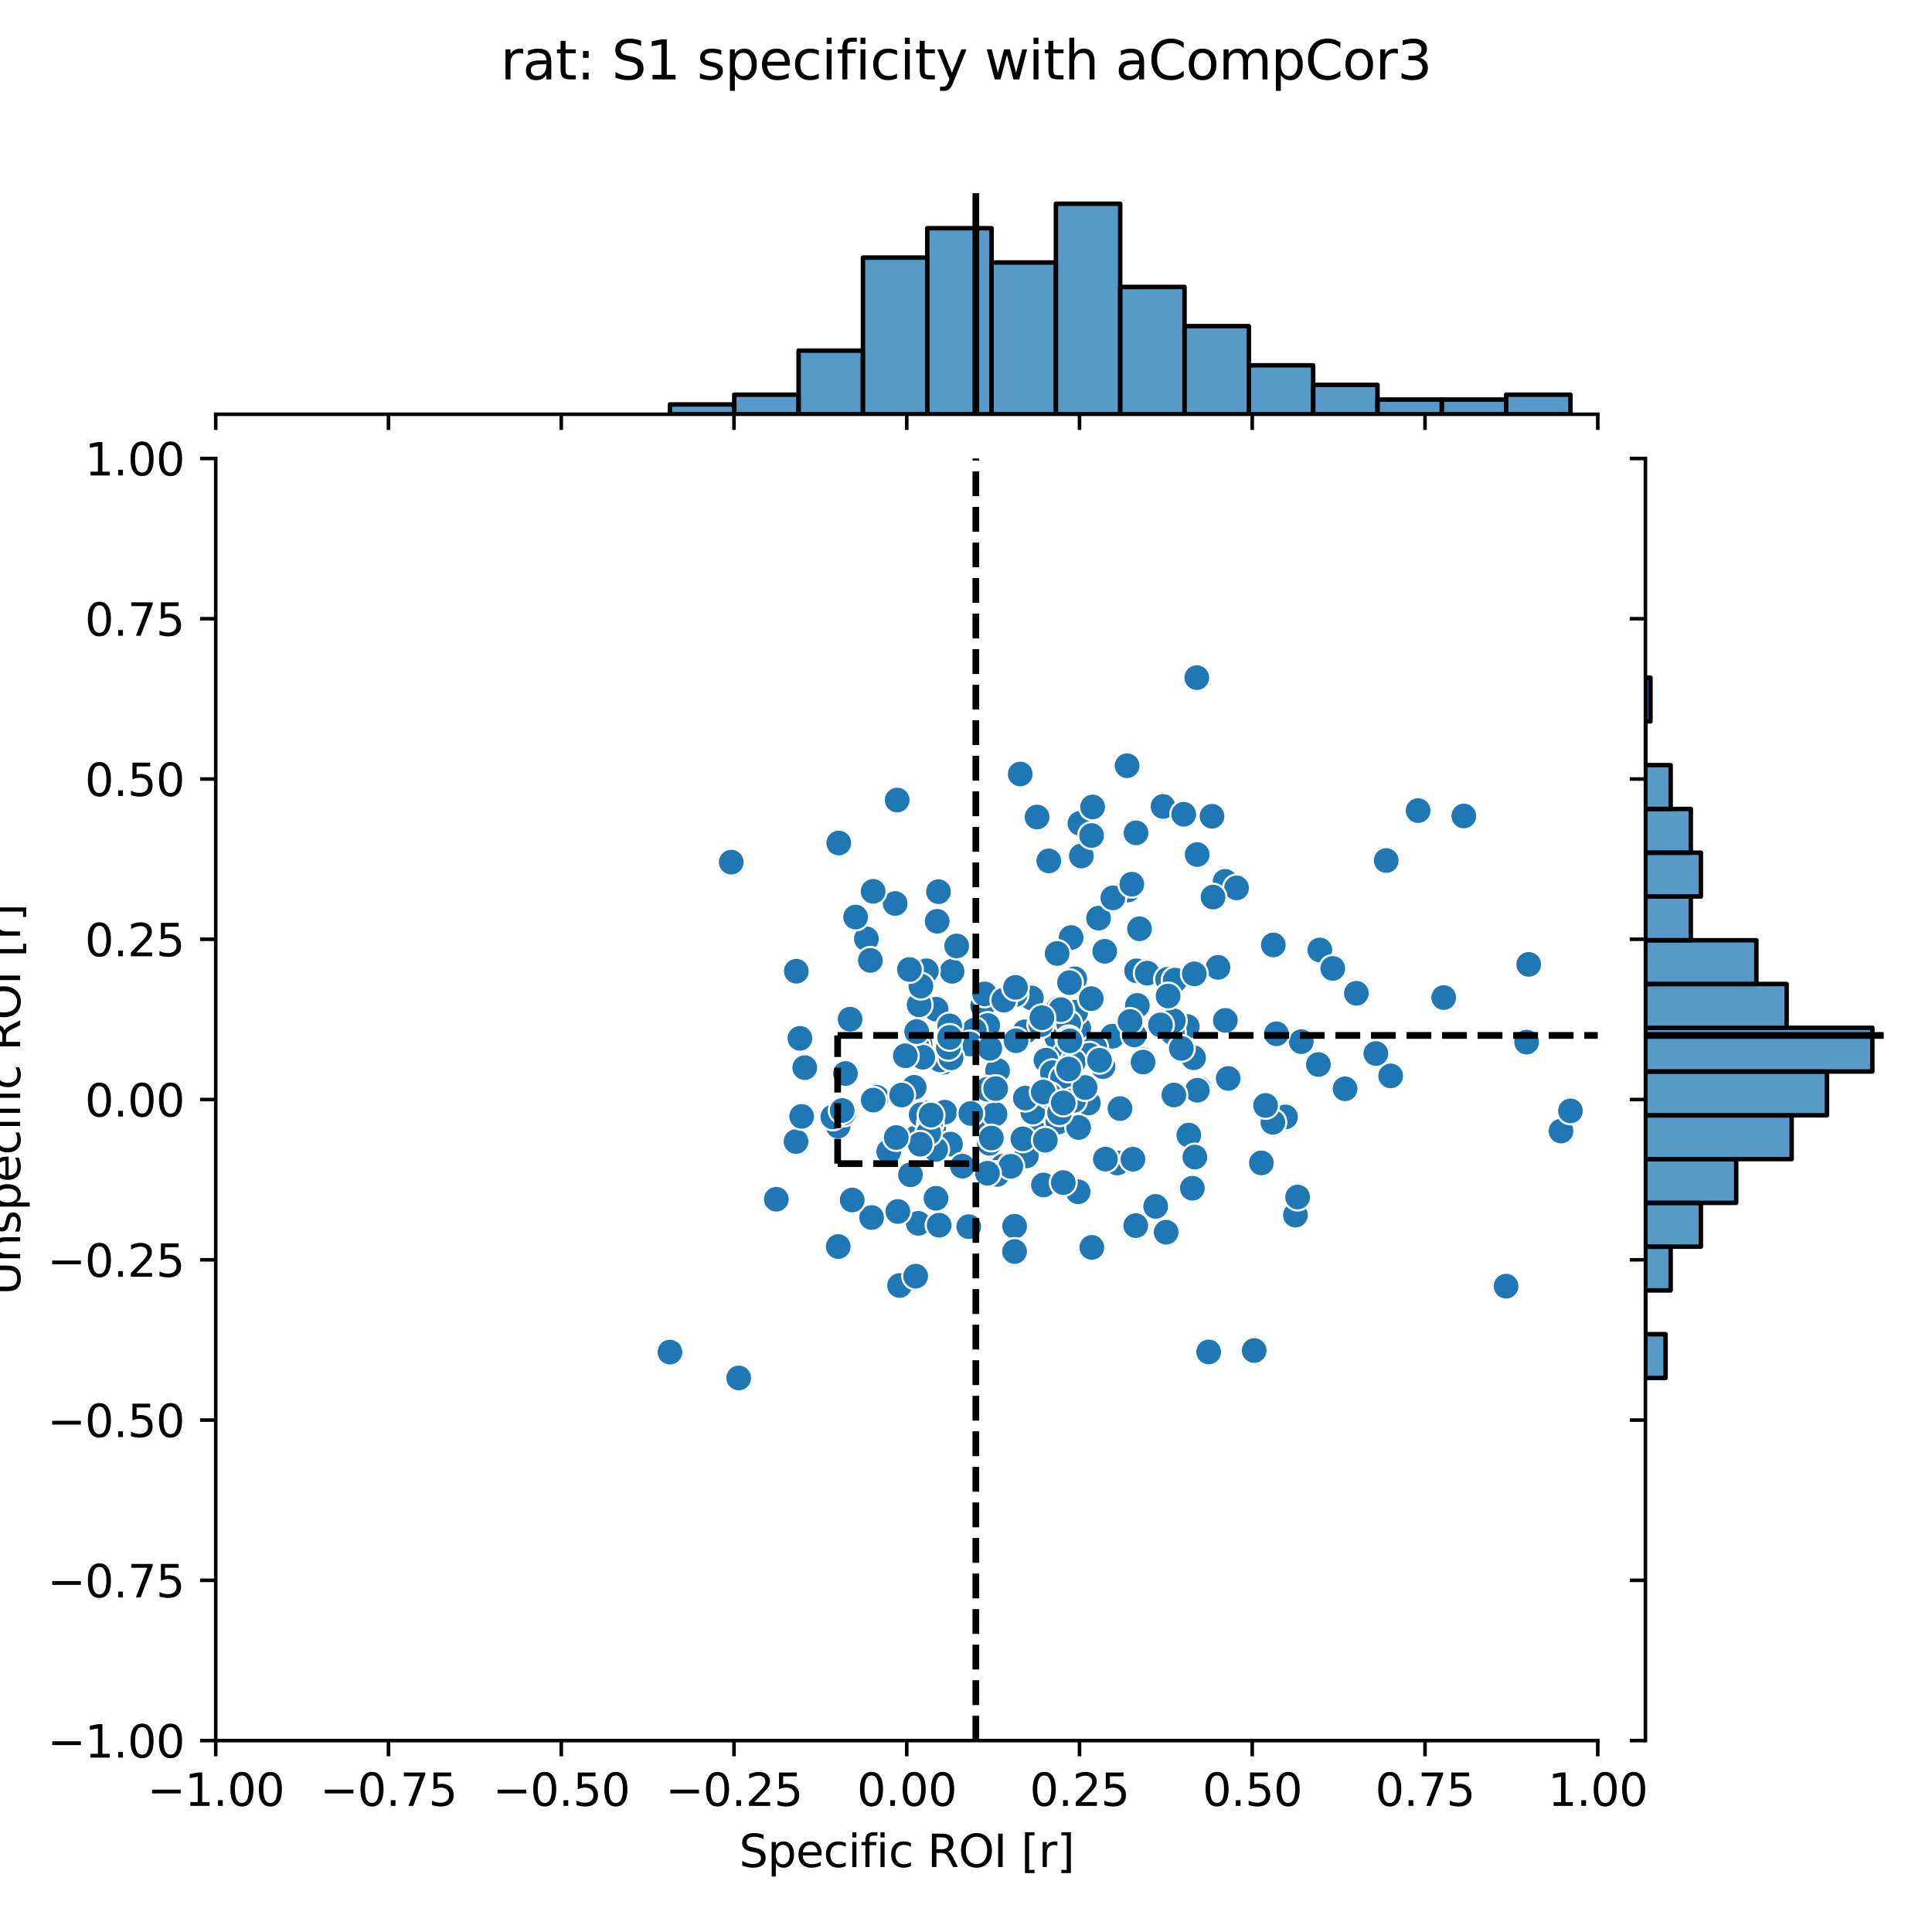 <?xml version="1.0" encoding="utf-8" standalone="no"?>
<!DOCTYPE svg PUBLIC "-//W3C//DTD SVG 1.1//EN"
  "http://www.w3.org/Graphics/SVG/1.1/DTD/svg11.dtd">
<svg xmlns:xlink="http://www.w3.org/1999/xlink" width="432pt" height="432pt" viewBox="0 0 432 432" xmlns="http://www.w3.org/2000/svg" version="1.1">
 <defs>
  <style type="text/css">*{stroke-linejoin: round; stroke-linecap: butt}</style>
 </defs>
 <g id="figure_1">
  <g id="patch_1">
   <path d="M 0 432 
L 432 432 
L 432 0 
L 0 0 
z
" style="fill: #ffffff"/>
  </g>
  <g id="axes_1">
   <g id="patch_2">
    <path d="M 48.237 389.2 
L 357.264 389.2 
L 357.264 102.514 
L 48.237 102.514 
z
" style="fill: #ffffff"/>
   </g>
   <g id="PathCollection_1">
    <defs>
     <path id="mf1e4030ca8" d="M 0 3 
C 0.796 3 1.559 2.684 2.121 2.121 
C 2.684 1.559 3 0.796 3 0 
C 3 -0.796 2.684 -1.559 2.121 -2.121 
C 1.559 -2.684 0.796 -3 0 -3 
C -0.796 -3 -1.559 -2.684 -2.121 -2.121 
C -2.684 -1.559 -3 -0.796 -3 0 
C -3 0.796 -2.684 1.559 -2.121 2.121 
C -1.559 2.684 -0.796 3 0 3 
z
" style="stroke: #ffffff; stroke-width: 0.48"/>
    </defs>
    <g clip-path="url(#p87d9557751)">
     <use xlink:href="#mf1e4030ca8" x="206.638" y="248.795" style="fill: #1f77b4; stroke: #ffffff; stroke-width: 0.48"/>
     <use xlink:href="#mf1e4030ca8" x="260.747" y="275.525" style="fill: #1f77b4; stroke: #ffffff; stroke-width: 0.48"/>
     <use xlink:href="#mf1e4030ca8" x="265.818" y="253.812" style="fill: #1f77b4; stroke: #ffffff; stroke-width: 0.48"/>
     <use xlink:href="#mf1e4030ca8" x="248.737" y="231.705" style="fill: #1f77b4; stroke: #ffffff; stroke-width: 0.48"/>
     <use xlink:href="#mf1e4030ca8" x="266.885" y="236.523" style="fill: #1f77b4; stroke: #ffffff; stroke-width: 0.48"/>
     <use xlink:href="#mf1e4030ca8" x="193.726" y="209.919" style="fill: #1f77b4; stroke: #ffffff; stroke-width: 0.48"/>
     <use xlink:href="#mf1e4030ca8" x="255.619" y="236.962" style="fill: #1f77b4; stroke: #ffffff; stroke-width: 0.48"/>
     <use xlink:href="#mf1e4030ca8" x="241.069" y="266.479" style="fill: #1f77b4; stroke: #ffffff; stroke-width: 0.48"/>
     <use xlink:href="#mf1e4030ca8" x="205.734" y="233.527" style="fill: #1f77b4; stroke: #ffffff; stroke-width: 0.48"/>
     <use xlink:href="#mf1e4030ca8" x="254.144" y="217.081" style="fill: #1f77b4; stroke: #ffffff; stroke-width: 0.48"/>
     <use xlink:href="#mf1e4030ca8" x="224.208" y="260.794" style="fill: #1f77b4; stroke: #ffffff; stroke-width: 0.48"/>
     <use xlink:href="#mf1e4030ca8" x="249.822" y="260.054" style="fill: #1f77b4; stroke: #ffffff; stroke-width: 0.48"/>
     <use xlink:href="#mf1e4030ca8" x="254.316" y="224.817" style="fill: #1f77b4; stroke: #ffffff; stroke-width: 0.48"/>
     <use xlink:href="#mf1e4030ca8" x="236.299" y="231.956" style="fill: #1f77b4; stroke: #ffffff; stroke-width: 0.48"/>
     <use xlink:href="#mf1e4030ca8" x="187.399" y="251.792" style="fill: #1f77b4; stroke: #ffffff; stroke-width: 0.48"/>
     <use xlink:href="#mf1e4030ca8" x="230.621" y="223.129" style="fill: #1f77b4; stroke: #ffffff; stroke-width: 0.48"/>
     <use xlink:href="#mf1e4030ca8" x="245.639" y="205.306" style="fill: #1f77b4; stroke: #ffffff; stroke-width: 0.48"/>
     <use xlink:href="#mf1e4030ca8" x="219.72" y="224.933" style="fill: #1f77b4; stroke: #ffffff; stroke-width: 0.48"/>
     <use xlink:href="#mf1e4030ca8" x="244.135" y="278.92" style="fill: #1f77b4; stroke: #ffffff; stroke-width: 0.48"/>
     <use xlink:href="#mf1e4030ca8" x="220.867" y="229.295" style="fill: #1f77b4; stroke: #ffffff; stroke-width: 0.48"/>
     <use xlink:href="#mf1e4030ca8" x="229.133" y="230.724" style="fill: #1f77b4; stroke: #ffffff; stroke-width: 0.48"/>
     <use xlink:href="#mf1e4030ca8" x="239.508" y="209.636" style="fill: #1f77b4; stroke: #ffffff; stroke-width: 0.48"/>
     <use xlink:href="#mf1e4030ca8" x="219.437" y="250.013" style="fill: #1f77b4; stroke: #ffffff; stroke-width: 0.48"/>
     <use xlink:href="#mf1e4030ca8" x="209.315" y="225.657" style="fill: #1f77b4; stroke: #ffffff; stroke-width: 0.48"/>
     <use xlink:href="#mf1e4030ca8" x="241.204" y="229.919" style="fill: #1f77b4; stroke: #ffffff; stroke-width: 0.48"/>
     <use xlink:href="#mf1e4030ca8" x="240.533" y="226.312" style="fill: #1f77b4; stroke: #ffffff; stroke-width: 0.48"/>
     <use xlink:href="#mf1e4030ca8" x="240.312" y="218.862" style="fill: #1f77b4; stroke: #ffffff; stroke-width: 0.48"/>
     <use xlink:href="#mf1e4030ca8" x="256.525" y="217.603" style="fill: #1f77b4; stroke: #ffffff; stroke-width: 0.48"/>
     <use xlink:href="#mf1e4030ca8" x="210.997" y="237.506" style="fill: #1f77b4; stroke: #ffffff; stroke-width: 0.48"/>
     <use xlink:href="#mf1e4030ca8" x="244.775" y="234.255" style="fill: #1f77b4; stroke: #ffffff; stroke-width: 0.48"/>
     <use xlink:href="#mf1e4030ca8" x="230.293" y="246.183" style="fill: #1f77b4; stroke: #ffffff; stroke-width: 0.48"/>
     <use xlink:href="#mf1e4030ca8" x="221.213" y="255.633" style="fill: #1f77b4; stroke: #ffffff; stroke-width: 0.48"/>
     <use xlink:href="#mf1e4030ca8" x="310.958" y="240.57" style="fill: #1f77b4; stroke: #ffffff; stroke-width: 0.48"/>
     <use xlink:href="#mf1e4030ca8" x="295.113" y="212.416" style="fill: #1f77b4; stroke: #ffffff; stroke-width: 0.48"/>
     <use xlink:href="#mf1e4030ca8" x="294.796" y="238.03" style="fill: #1f77b4; stroke: #ffffff; stroke-width: 0.48"/>
     <use xlink:href="#mf1e4030ca8" x="265.479" y="229.532" style="fill: #1f77b4; stroke: #ffffff; stroke-width: 0.48"/>
     <use xlink:href="#mf1e4030ca8" x="212.845" y="217.268" style="fill: #1f77b4; stroke: #ffffff; stroke-width: 0.48"/>
     <use xlink:href="#mf1e4030ca8" x="268.136" y="243.408" style="fill: #1f77b4; stroke: #ffffff; stroke-width: 0.48"/>
     <use xlink:href="#mf1e4030ca8" x="307.646" y="235.564" style="fill: #1f77b4; stroke: #ffffff; stroke-width: 0.48"/>
     <use xlink:href="#mf1e4030ca8" x="215.972" y="232.94" style="fill: #1f77b4; stroke: #ffffff; stroke-width: 0.48"/>
     <use xlink:href="#mf1e4030ca8" x="205.328" y="273.547" style="fill: #1f77b4; stroke: #ffffff; stroke-width: 0.48"/>
     <use xlink:href="#mf1e4030ca8" x="289.658" y="271.705" style="fill: #1f77b4; stroke: #ffffff; stroke-width: 0.48"/>
     <use xlink:href="#mf1e4030ca8" x="341.348" y="233.015" style="fill: #1f77b4; stroke: #ffffff; stroke-width: 0.48"/>
     <use xlink:href="#mf1e4030ca8" x="336.764" y="287.593" style="fill: #1f77b4; stroke: #ffffff; stroke-width: 0.48"/>
     <use xlink:href="#mf1e4030ca8" x="260.059" y="180.327" style="fill: #1f77b4; stroke: #ffffff; stroke-width: 0.48"/>
     <use xlink:href="#mf1e4030ca8" x="349.047" y="252.907" style="fill: #1f77b4; stroke: #ffffff; stroke-width: 0.48"/>
     <use xlink:href="#mf1e4030ca8" x="351.16" y="248.399" style="fill: #1f77b4; stroke: #ffffff; stroke-width: 0.48"/>
     <use xlink:href="#mf1e4030ca8" x="273.943" y="197.074" style="fill: #1f77b4; stroke: #ffffff; stroke-width: 0.48"/>
     <use xlink:href="#mf1e4030ca8" x="243.621" y="235.951" style="fill: #1f77b4; stroke: #ffffff; stroke-width: 0.48"/>
     <use xlink:href="#mf1e4030ca8" x="261.064" y="218.975" style="fill: #1f77b4; stroke: #ffffff; stroke-width: 0.48"/>
     <use xlink:href="#mf1e4030ca8" x="280.44" y="301.984" style="fill: #1f77b4; stroke: #ffffff; stroke-width: 0.48"/>
     <use xlink:href="#mf1e4030ca8" x="287.428" y="249.742" style="fill: #1f77b4; stroke: #ffffff; stroke-width: 0.48"/>
     <use xlink:href="#mf1e4030ca8" x="262.151" y="230.885" style="fill: #1f77b4; stroke: #ffffff; stroke-width: 0.48"/>
     <use xlink:href="#mf1e4030ca8" x="217.857" y="230.372" style="fill: #1f77b4; stroke: #ffffff; stroke-width: 0.48"/>
     <use xlink:href="#mf1e4030ca8" x="231.889" y="182.693" style="fill: #1f77b4; stroke: #ffffff; stroke-width: 0.48"/>
     <use xlink:href="#mf1e4030ca8" x="290.965" y="232.913" style="fill: #1f77b4; stroke: #ffffff; stroke-width: 0.48"/>
     <use xlink:href="#mf1e4030ca8" x="309.962" y="192.416" style="fill: #1f77b4; stroke: #ffffff; stroke-width: 0.48"/>
     <use xlink:href="#mf1e4030ca8" x="276.493" y="198.542" style="fill: #1f77b4; stroke: #ffffff; stroke-width: 0.48"/>
     <use xlink:href="#mf1e4030ca8" x="236.693" y="225.481" style="fill: #1f77b4; stroke: #ffffff; stroke-width: 0.48"/>
     <use xlink:href="#mf1e4030ca8" x="267.734" y="243.782" style="fill: #1f77b4; stroke: #ffffff; stroke-width: 0.48"/>
     <use xlink:href="#mf1e4030ca8" x="298.009" y="216.54" style="fill: #1f77b4; stroke: #ffffff; stroke-width: 0.48"/>
     <use xlink:href="#mf1e4030ca8" x="253.328" y="259.2" style="fill: #1f77b4; stroke: #ffffff; stroke-width: 0.48"/>
     <use xlink:href="#mf1e4030ca8" x="303.289" y="222.1" style="fill: #1f77b4; stroke: #ffffff; stroke-width: 0.48"/>
     <use xlink:href="#mf1e4030ca8" x="327.313" y="182.455" style="fill: #1f77b4; stroke: #ffffff; stroke-width: 0.48"/>
     <use xlink:href="#mf1e4030ca8" x="341.822" y="215.642" style="fill: #1f77b4; stroke: #ffffff; stroke-width: 0.48"/>
     <use xlink:href="#mf1e4030ca8" x="270.262" y="302.298" style="fill: #1f77b4; stroke: #ffffff; stroke-width: 0.48"/>
     <use xlink:href="#mf1e4030ca8" x="290.149" y="267.658" style="fill: #1f77b4; stroke: #ffffff; stroke-width: 0.48"/>
     <use xlink:href="#mf1e4030ca8" x="285.411" y="231.161" style="fill: #1f77b4; stroke: #ffffff; stroke-width: 0.48"/>
     <use xlink:href="#mf1e4030ca8" x="226.872" y="274.191" style="fill: #1f77b4; stroke: #ffffff; stroke-width: 0.48"/>
     <use xlink:href="#mf1e4030ca8" x="247.163" y="259.181" style="fill: #1f77b4; stroke: #ffffff; stroke-width: 0.48"/>
     <use xlink:href="#mf1e4030ca8" x="231.855" y="253.503" style="fill: #1f77b4; stroke: #ffffff; stroke-width: 0.48"/>
     <use xlink:href="#mf1e4030ca8" x="201.147" y="287.442" style="fill: #1f77b4; stroke: #ffffff; stroke-width: 0.48"/>
     <use xlink:href="#mf1e4030ca8" x="267.176" y="258.724" style="fill: #1f77b4; stroke: #ffffff; stroke-width: 0.48"/>
     <use xlink:href="#mf1e4030ca8" x="271.002" y="182.514" style="fill: #1f77b4; stroke: #ffffff; stroke-width: 0.48"/>
     <use xlink:href="#mf1e4030ca8" x="187.431" y="278.73" style="fill: #1f77b4; stroke: #ffffff; stroke-width: 0.48"/>
     <use xlink:href="#mf1e4030ca8" x="179.943" y="238.731" style="fill: #1f77b4; stroke: #ffffff; stroke-width: 0.48"/>
     <use xlink:href="#mf1e4030ca8" x="252.168" y="199.02" style="fill: #1f77b4; stroke: #ffffff; stroke-width: 0.48"/>
     <use xlink:href="#mf1e4030ca8" x="177.994" y="255.242" style="fill: #1f77b4; stroke: #ffffff; stroke-width: 0.48"/>
     <use xlink:href="#mf1e4030ca8" x="173.586" y="268.153" style="fill: #1f77b4; stroke: #ffffff; stroke-width: 0.48"/>
     <use xlink:href="#mf1e4030ca8" x="212.886" y="217.187" style="fill: #1f77b4; stroke: #ffffff; stroke-width: 0.48"/>
     <use xlink:href="#mf1e4030ca8" x="149.805" y="302.335" style="fill: #1f77b4; stroke: #ffffff; stroke-width: 0.48"/>
     <use xlink:href="#mf1e4030ca8" x="243.356" y="246.641" style="fill: #1f77b4; stroke: #ffffff; stroke-width: 0.48"/>
     <use xlink:href="#mf1e4030ca8" x="165.175" y="308.114" style="fill: #1f77b4; stroke: #ffffff; stroke-width: 0.48"/>
     <use xlink:href="#mf1e4030ca8" x="203.665" y="216.634" style="fill: #1f77b4; stroke: #ffffff; stroke-width: 0.48"/>
     <use xlink:href="#mf1e4030ca8" x="220.171" y="222.239" style="fill: #1f77b4; stroke: #ffffff; stroke-width: 0.48"/>
     <use xlink:href="#mf1e4030ca8" x="226.97" y="222.384" style="fill: #1f77b4; stroke: #ffffff; stroke-width: 0.48"/>
     <use xlink:href="#mf1e4030ca8" x="209.293" y="267.939" style="fill: #1f77b4; stroke: #ffffff; stroke-width: 0.48"/>
     <use xlink:href="#mf1e4030ca8" x="262.771" y="219.15" style="fill: #1f77b4; stroke: #ffffff; stroke-width: 0.48"/>
     <use xlink:href="#mf1e4030ca8" x="200.162" y="202.022" style="fill: #1f77b4; stroke: #ffffff; stroke-width: 0.48"/>
     <use xlink:href="#mf1e4030ca8" x="234.511" y="192.502" style="fill: #1f77b4; stroke: #ffffff; stroke-width: 0.48"/>
     <use xlink:href="#mf1e4030ca8" x="195.237" y="199.313" style="fill: #1f77b4; stroke: #ffffff; stroke-width: 0.48"/>
     <use xlink:href="#mf1e4030ca8" x="228.125" y="173.07" style="fill: #1f77b4; stroke: #ffffff; stroke-width: 0.48"/>
     <use xlink:href="#mf1e4030ca8" x="274.628" y="241.142" style="fill: #1f77b4; stroke: #ffffff; stroke-width: 0.48"/>
     <use xlink:href="#mf1e4030ca8" x="322.816" y="223.056" style="fill: #1f77b4; stroke: #ffffff; stroke-width: 0.48"/>
     <use xlink:href="#mf1e4030ca8" x="264.681" y="182.071" style="fill: #1f77b4; stroke: #ffffff; stroke-width: 0.48"/>
     <use xlink:href="#mf1e4030ca8" x="254.803" y="207.678" style="fill: #1f77b4; stroke: #ffffff; stroke-width: 0.48"/>
     <use xlink:href="#mf1e4030ca8" x="252.018" y="171.218" style="fill: #1f77b4; stroke: #ffffff; stroke-width: 0.48"/>
     <use xlink:href="#mf1e4030ca8" x="241.477" y="184.105" style="fill: #1f77b4; stroke: #ffffff; stroke-width: 0.48"/>
     <use xlink:href="#mf1e4030ca8" x="282.045" y="260.033" style="fill: #1f77b4; stroke: #ffffff; stroke-width: 0.48"/>
     <use xlink:href="#mf1e4030ca8" x="267.688" y="191.081" style="fill: #1f77b4; stroke: #ffffff; stroke-width: 0.48"/>
     <use xlink:href="#mf1e4030ca8" x="284.615" y="250.952" style="fill: #1f77b4; stroke: #ffffff; stroke-width: 0.48"/>
     <use xlink:href="#mf1e4030ca8" x="254.015" y="186.228" style="fill: #1f77b4; stroke: #ffffff; stroke-width: 0.48"/>
     <use xlink:href="#mf1e4030ca8" x="272.343" y="216.307" style="fill: #1f77b4; stroke: #ffffff; stroke-width: 0.48"/>
     <use xlink:href="#mf1e4030ca8" x="273.989" y="228.162" style="fill: #1f77b4; stroke: #ffffff; stroke-width: 0.48"/>
     <use xlink:href="#mf1e4030ca8" x="300.758" y="243.458" style="fill: #1f77b4; stroke: #ffffff; stroke-width: 0.48"/>
     <use xlink:href="#mf1e4030ca8" x="244.314" y="180.438" style="fill: #1f77b4; stroke: #ffffff; stroke-width: 0.48"/>
     <use xlink:href="#mf1e4030ca8" x="317.098" y="181.25" style="fill: #1f77b4; stroke: #ffffff; stroke-width: 0.48"/>
     <use xlink:href="#mf1e4030ca8" x="266.613" y="265.692" style="fill: #1f77b4; stroke: #ffffff; stroke-width: 0.48"/>
     <use xlink:href="#mf1e4030ca8" x="284.715" y="211.288" style="fill: #1f77b4; stroke: #ffffff; stroke-width: 0.48"/>
     <use xlink:href="#mf1e4030ca8" x="271.237" y="200.594" style="fill: #1f77b4; stroke: #ffffff; stroke-width: 0.48"/>
     <use xlink:href="#mf1e4030ca8" x="262.361" y="228.227" style="fill: #1f77b4; stroke: #ffffff; stroke-width: 0.48"/>
     <use xlink:href="#mf1e4030ca8" x="267.602" y="151.517" style="fill: #1f77b4; stroke: #ffffff; stroke-width: 0.48"/>
     <use xlink:href="#mf1e4030ca8" x="209.994" y="273.96" style="fill: #1f77b4; stroke: #ffffff; stroke-width: 0.48"/>
     <use xlink:href="#mf1e4030ca8" x="209.554" y="206.003" style="fill: #1f77b4; stroke: #ffffff; stroke-width: 0.48"/>
     <use xlink:href="#mf1e4030ca8" x="238.955" y="228.889" style="fill: #1f77b4; stroke: #ffffff; stroke-width: 0.48"/>
     <use xlink:href="#mf1e4030ca8" x="209.805" y="254.674" style="fill: #1f77b4; stroke: #ffffff; stroke-width: 0.48"/>
     <use xlink:href="#mf1e4030ca8" x="191.319" y="205.052" style="fill: #1f77b4; stroke: #ffffff; stroke-width: 0.48"/>
     <use xlink:href="#mf1e4030ca8" x="187.547" y="188.502" style="fill: #1f77b4; stroke: #ffffff; stroke-width: 0.48"/>
     <use xlink:href="#mf1e4030ca8" x="204.745" y="285.357" style="fill: #1f77b4; stroke: #ffffff; stroke-width: 0.48"/>
     <use xlink:href="#mf1e4030ca8" x="238.318" y="239.165" style="fill: #1f77b4; stroke: #ffffff; stroke-width: 0.48"/>
     <use xlink:href="#mf1e4030ca8" x="267.053" y="217.759" style="fill: #1f77b4; stroke: #ffffff; stroke-width: 0.48"/>
     <use xlink:href="#mf1e4030ca8" x="208.774" y="252.292" style="fill: #1f77b4; stroke: #ffffff; stroke-width: 0.48"/>
     <use xlink:href="#mf1e4030ca8" x="238.171" y="235.861" style="fill: #1f77b4; stroke: #ffffff; stroke-width: 0.48"/>
     <use xlink:href="#mf1e4030ca8" x="236.38" y="213.197" style="fill: #1f77b4; stroke: #ffffff; stroke-width: 0.48"/>
     <use xlink:href="#mf1e4030ca8" x="258.411" y="269.755" style="fill: #1f77b4; stroke: #ffffff; stroke-width: 0.48"/>
     <use xlink:href="#mf1e4030ca8" x="222.957" y="262.6" style="fill: #1f77b4; stroke: #ffffff; stroke-width: 0.48"/>
     <use xlink:href="#mf1e4030ca8" x="282.974" y="247.177" style="fill: #1f77b4; stroke: #ffffff; stroke-width: 0.48"/>
     <use xlink:href="#mf1e4030ca8" x="240.018" y="237.462" style="fill: #1f77b4; stroke: #ffffff; stroke-width: 0.48"/>
     <use xlink:href="#mf1e4030ca8" x="223.058" y="239.382" style="fill: #1f77b4; stroke: #ffffff; stroke-width: 0.48"/>
     <use xlink:href="#mf1e4030ca8" x="194.891" y="272.237" style="fill: #1f77b4; stroke: #ffffff; stroke-width: 0.48"/>
     <use xlink:href="#mf1e4030ca8" x="212.532" y="255.825" style="fill: #1f77b4; stroke: #ffffff; stroke-width: 0.48"/>
     <use xlink:href="#mf1e4030ca8" x="200.761" y="270.892" style="fill: #1f77b4; stroke: #ffffff; stroke-width: 0.48"/>
     <use xlink:href="#mf1e4030ca8" x="178.058" y="217.167" style="fill: #1f77b4; stroke: #ffffff; stroke-width: 0.48"/>
     <use xlink:href="#mf1e4030ca8" x="211.25" y="248.68" style="fill: #1f77b4; stroke: #ffffff; stroke-width: 0.48"/>
     <use xlink:href="#mf1e4030ca8" x="229.496" y="258.47" style="fill: #1f77b4; stroke: #ffffff; stroke-width: 0.48"/>
     <use xlink:href="#mf1e4030ca8" x="226.018" y="260.784" style="fill: #1f77b4; stroke: #ffffff; stroke-width: 0.48"/>
     <use xlink:href="#mf1e4030ca8" x="178.863" y="232.174" style="fill: #1f77b4; stroke: #ffffff; stroke-width: 0.48"/>
     <use xlink:href="#mf1e4030ca8" x="221.507" y="233.957" style="fill: #1f77b4; stroke: #ffffff; stroke-width: 0.48"/>
     <use xlink:href="#mf1e4030ca8" x="188.648" y="248.886" style="fill: #1f77b4; stroke: #ffffff; stroke-width: 0.48"/>
     <use xlink:href="#mf1e4030ca8" x="205.523" y="224.685" style="fill: #1f77b4; stroke: #ffffff; stroke-width: 0.48"/>
     <use xlink:href="#mf1e4030ca8" x="236.569" y="250.896" style="fill: #1f77b4; stroke: #ffffff; stroke-width: 0.48"/>
     <use xlink:href="#mf1e4030ca8" x="207.25" y="250.819" style="fill: #1f77b4; stroke: #ffffff; stroke-width: 0.48"/>
     <use xlink:href="#mf1e4030ca8" x="204.753" y="254.443" style="fill: #1f77b4; stroke: #ffffff; stroke-width: 0.48"/>
     <use xlink:href="#mf1e4030ca8" x="216.833" y="233.425" style="fill: #1f77b4; stroke: #ffffff; stroke-width: 0.48"/>
     <use xlink:href="#mf1e4030ca8" x="205.978" y="249.238" style="fill: #1f77b4; stroke: #ffffff; stroke-width: 0.48"/>
     <use xlink:href="#mf1e4030ca8" x="186.225" y="249.753" style="fill: #1f77b4; stroke: #ffffff; stroke-width: 0.48"/>
     <use xlink:href="#mf1e4030ca8" x="189.038" y="240.042" style="fill: #1f77b4; stroke: #ffffff; stroke-width: 0.48"/>
     <use xlink:href="#mf1e4030ca8" x="163.507" y="192.776" style="fill: #1f77b4; stroke: #ffffff; stroke-width: 0.48"/>
     <use xlink:href="#mf1e4030ca8" x="196.015" y="245.359" style="fill: #1f77b4; stroke: #ffffff; stroke-width: 0.48"/>
     <use xlink:href="#mf1e4030ca8" x="233.877" y="237.056" style="fill: #1f77b4; stroke: #ffffff; stroke-width: 0.48"/>
     <use xlink:href="#mf1e4030ca8" x="237.204" y="225.756" style="fill: #1f77b4; stroke: #ffffff; stroke-width: 0.48"/>
     <use xlink:href="#mf1e4030ca8" x="212.356" y="229.394" style="fill: #1f77b4; stroke: #ffffff; stroke-width: 0.48"/>
     <use xlink:href="#mf1e4030ca8" x="210.214" y="236.987" style="fill: #1f77b4; stroke: #ffffff; stroke-width: 0.48"/>
     <use xlink:href="#mf1e4030ca8" x="246.624" y="238.501" style="fill: #1f77b4; stroke: #ffffff; stroke-width: 0.48"/>
     <use xlink:href="#mf1e4030ca8" x="209.206" y="257.025" style="fill: #1f77b4; stroke: #ffffff; stroke-width: 0.48"/>
     <use xlink:href="#mf1e4030ca8" x="222.482" y="249.125" style="fill: #1f77b4; stroke: #ffffff; stroke-width: 0.48"/>
     <use xlink:href="#mf1e4030ca8" x="241.787" y="191.398" style="fill: #1f77b4; stroke: #ffffff; stroke-width: 0.48"/>
     <use xlink:href="#mf1e4030ca8" x="239.145" y="219.723" style="fill: #1f77b4; stroke: #ffffff; stroke-width: 0.48"/>
     <use xlink:href="#mf1e4030ca8" x="205.058" y="233.98" style="fill: #1f77b4; stroke: #ffffff; stroke-width: 0.48"/>
     <use xlink:href="#mf1e4030ca8" x="207.143" y="217.068" style="fill: #1f77b4; stroke: #ffffff; stroke-width: 0.48"/>
     <use xlink:href="#mf1e4030ca8" x="238.994" y="232.29" style="fill: #1f77b4; stroke: #ffffff; stroke-width: 0.48"/>
     <use xlink:href="#mf1e4030ca8" x="221.324" y="234.405" style="fill: #1f77b4; stroke: #ffffff; stroke-width: 0.48"/>
     <use xlink:href="#mf1e4030ca8" x="212.656" y="236.538" style="fill: #1f77b4; stroke: #ffffff; stroke-width: 0.48"/>
     <use xlink:href="#mf1e4030ca8" x="233.314" y="264.964" style="fill: #1f77b4; stroke: #ffffff; stroke-width: 0.48"/>
     <use xlink:href="#mf1e4030ca8" x="232.726" y="229.115" style="fill: #1f77b4; stroke: #ffffff; stroke-width: 0.48"/>
     <use xlink:href="#mf1e4030ca8" x="241.18" y="252.109" style="fill: #1f77b4; stroke: #ffffff; stroke-width: 0.48"/>
     <use xlink:href="#mf1e4030ca8" x="224.458" y="223.631" style="fill: #1f77b4; stroke: #ffffff; stroke-width: 0.48"/>
     <use xlink:href="#mf1e4030ca8" x="208.047" y="251.227" style="fill: #1f77b4; stroke: #ffffff; stroke-width: 0.48"/>
     <use xlink:href="#mf1e4030ca8" x="205.913" y="220.5" style="fill: #1f77b4; stroke: #ffffff; stroke-width: 0.48"/>
     <use xlink:href="#mf1e4030ca8" x="253.621" y="231.408" style="fill: #1f77b4; stroke: #ffffff; stroke-width: 0.48"/>
     <use xlink:href="#mf1e4030ca8" x="228.72" y="254.651" style="fill: #1f77b4; stroke: #ffffff; stroke-width: 0.48"/>
     <use xlink:href="#mf1e4030ca8" x="237.748" y="264.427" style="fill: #1f77b4; stroke: #ffffff; stroke-width: 0.48"/>
     <use xlink:href="#mf1e4030ca8" x="203.349" y="216.779" style="fill: #1f77b4; stroke: #ffffff; stroke-width: 0.48"/>
     <use xlink:href="#mf1e4030ca8" x="227.184" y="232.708" style="fill: #1f77b4; stroke: #ffffff; stroke-width: 0.48"/>
     <use xlink:href="#mf1e4030ca8" x="217.08" y="248.979" style="fill: #1f77b4; stroke: #ffffff; stroke-width: 0.48"/>
     <use xlink:href="#mf1e4030ca8" x="245.856" y="237.08" style="fill: #1f77b4; stroke: #ffffff; stroke-width: 0.48"/>
     <use xlink:href="#mf1e4030ca8" x="230.93" y="248.651" style="fill: #1f77b4; stroke: #ffffff; stroke-width: 0.48"/>
     <use xlink:href="#mf1e4030ca8" x="255.59" y="237.484" style="fill: #1f77b4; stroke: #ffffff; stroke-width: 0.48"/>
     <use xlink:href="#mf1e4030ca8" x="239.217" y="232.734" style="fill: #1f77b4; stroke: #ffffff; stroke-width: 0.48"/>
     <use xlink:href="#mf1e4030ca8" x="207.664" y="253.342" style="fill: #1f77b4; stroke: #ffffff; stroke-width: 0.48"/>
     <use xlink:href="#mf1e4030ca8" x="194.613" y="214.744" style="fill: #1f77b4; stroke: #ffffff; stroke-width: 0.48"/>
     <use xlink:href="#mf1e4030ca8" x="259.481" y="229.175" style="fill: #1f77b4; stroke: #ffffff; stroke-width: 0.48"/>
     <use xlink:href="#mf1e4030ca8" x="250.433" y="247.875" style="fill: #1f77b4; stroke: #ffffff; stroke-width: 0.48"/>
     <use xlink:href="#mf1e4030ca8" x="190.555" y="268.331" style="fill: #1f77b4; stroke: #ffffff; stroke-width: 0.48"/>
     <use xlink:href="#mf1e4030ca8" x="203.586" y="262.684" style="fill: #1f77b4; stroke: #ffffff; stroke-width: 0.48"/>
     <use xlink:href="#mf1e4030ca8" x="216.613" y="274.281" style="fill: #1f77b4; stroke: #ffffff; stroke-width: 0.48"/>
     <use xlink:href="#mf1e4030ca8" x="252.674" y="228.398" style="fill: #1f77b4; stroke: #ffffff; stroke-width: 0.48"/>
     <use xlink:href="#mf1e4030ca8" x="235.322" y="239.85" style="fill: #1f77b4; stroke: #ffffff; stroke-width: 0.48"/>
     <use xlink:href="#mf1e4030ca8" x="204.406" y="243.129" style="fill: #1f77b4; stroke: #ffffff; stroke-width: 0.48"/>
     <use xlink:href="#mf1e4030ca8" x="237.592" y="241.016" style="fill: #1f77b4; stroke: #ffffff; stroke-width: 0.48"/>
     <use xlink:href="#mf1e4030ca8" x="206.327" y="236.394" style="fill: #1f77b4; stroke: #ffffff; stroke-width: 0.48"/>
     <use xlink:href="#mf1e4030ca8" x="226.862" y="279.842" style="fill: #1f77b4; stroke: #ffffff; stroke-width: 0.48"/>
     <use xlink:href="#mf1e4030ca8" x="233.739" y="254.958" style="fill: #1f77b4; stroke: #ffffff; stroke-width: 0.48"/>
     <use xlink:href="#mf1e4030ca8" x="213.916" y="211.516" style="fill: #1f77b4; stroke: #ffffff; stroke-width: 0.48"/>
     <use xlink:href="#mf1e4030ca8" x="229.271" y="245.538" style="fill: #1f77b4; stroke: #ffffff; stroke-width: 0.48"/>
     <use xlink:href="#mf1e4030ca8" x="234.731" y="244.951" style="fill: #1f77b4; stroke: #ffffff; stroke-width: 0.48"/>
     <use xlink:href="#mf1e4030ca8" x="179.252" y="249.629" style="fill: #1f77b4; stroke: #ffffff; stroke-width: 0.48"/>
     <use xlink:href="#mf1e4030ca8" x="195.256" y="245.982" style="fill: #1f77b4; stroke: #ffffff; stroke-width: 0.48"/>
     <use xlink:href="#mf1e4030ca8" x="212.048" y="234.186" style="fill: #1f77b4; stroke: #ffffff; stroke-width: 0.48"/>
     <use xlink:href="#mf1e4030ca8" x="248.835" y="200.763" style="fill: #1f77b4; stroke: #ffffff; stroke-width: 0.48"/>
     <use xlink:href="#mf1e4030ca8" x="261.19" y="222.707" style="fill: #1f77b4; stroke: #ffffff; stroke-width: 0.48"/>
     <use xlink:href="#mf1e4030ca8" x="221.668" y="254.467" style="fill: #1f77b4; stroke: #ffffff; stroke-width: 0.48"/>
     <use xlink:href="#mf1e4030ca8" x="198.724" y="257.492" style="fill: #1f77b4; stroke: #ffffff; stroke-width: 0.48"/>
     <use xlink:href="#mf1e4030ca8" x="244.081" y="186.822" style="fill: #1f77b4; stroke: #ffffff; stroke-width: 0.48"/>
     <use xlink:href="#mf1e4030ca8" x="244.011" y="223.296" style="fill: #1f77b4; stroke: #ffffff; stroke-width: 0.48"/>
     <use xlink:href="#mf1e4030ca8" x="227.063" y="220.775" style="fill: #1f77b4; stroke: #ffffff; stroke-width: 0.48"/>
     <use xlink:href="#mf1e4030ca8" x="232.978" y="227.566" style="fill: #1f77b4; stroke: #ffffff; stroke-width: 0.48"/>
     <use xlink:href="#mf1e4030ca8" x="233.277" y="244.181" style="fill: #1f77b4; stroke: #ffffff; stroke-width: 0.48"/>
     <use xlink:href="#mf1e4030ca8" x="205.751" y="255.856" style="fill: #1f77b4; stroke: #ffffff; stroke-width: 0.48"/>
     <use xlink:href="#mf1e4030ca8" x="201.614" y="244.852" style="fill: #1f77b4; stroke: #ffffff; stroke-width: 0.48"/>
     <use xlink:href="#mf1e4030ca8" x="240.062" y="246.053" style="fill: #1f77b4; stroke: #ffffff; stroke-width: 0.48"/>
     <use xlink:href="#mf1e4030ca8" x="242.624" y="243.171" style="fill: #1f77b4; stroke: #ffffff; stroke-width: 0.48"/>
     <use xlink:href="#mf1e4030ca8" x="236.917" y="248.817" style="fill: #1f77b4; stroke: #ffffff; stroke-width: 0.48"/>
     <use xlink:href="#mf1e4030ca8" x="264.148" y="234.421" style="fill: #1f77b4; stroke: #ffffff; stroke-width: 0.48"/>
     <use xlink:href="#mf1e4030ca8" x="202.437" y="236.069" style="fill: #1f77b4; stroke: #ffffff; stroke-width: 0.48"/>
     <use xlink:href="#mf1e4030ca8" x="253.951" y="274.052" style="fill: #1f77b4; stroke: #ffffff; stroke-width: 0.48"/>
     <use xlink:href="#mf1e4030ca8" x="204.968" y="230.666" style="fill: #1f77b4; stroke: #ffffff; stroke-width: 0.48"/>
     <use xlink:href="#mf1e4030ca8" x="190.086" y="227.893" style="fill: #1f77b4; stroke: #ffffff; stroke-width: 0.48"/>
     <use xlink:href="#mf1e4030ca8" x="220.794" y="262.338" style="fill: #1f77b4; stroke: #ffffff; stroke-width: 0.48"/>
     <use xlink:href="#mf1e4030ca8" x="208.185" y="249.34" style="fill: #1f77b4; stroke: #ffffff; stroke-width: 0.48"/>
     <use xlink:href="#mf1e4030ca8" x="247.015" y="212.712" style="fill: #1f77b4; stroke: #ffffff; stroke-width: 0.48"/>
     <use xlink:href="#mf1e4030ca8" x="262.48" y="244.845" style="fill: #1f77b4; stroke: #ffffff; stroke-width: 0.48"/>
     <use xlink:href="#mf1e4030ca8" x="200.403" y="254.354" style="fill: #1f77b4; stroke: #ffffff; stroke-width: 0.48"/>
     <use xlink:href="#mf1e4030ca8" x="212.357" y="231.963" style="fill: #1f77b4; stroke: #ffffff; stroke-width: 0.48"/>
     <use xlink:href="#mf1e4030ca8" x="220.818" y="243.556" style="fill: #1f77b4; stroke: #ffffff; stroke-width: 0.48"/>
     <use xlink:href="#mf1e4030ca8" x="215.187" y="260.76" style="fill: #1f77b4; stroke: #ffffff; stroke-width: 0.48"/>
     <use xlink:href="#mf1e4030ca8" x="238.959" y="239.031" style="fill: #1f77b4; stroke: #ffffff; stroke-width: 0.48"/>
     <use xlink:href="#mf1e4030ca8" x="209.846" y="199.38" style="fill: #1f77b4; stroke: #ffffff; stroke-width: 0.48"/>
     <use xlink:href="#mf1e4030ca8" x="237.748" y="246.625" style="fill: #1f77b4; stroke: #ffffff; stroke-width: 0.48"/>
     <use xlink:href="#mf1e4030ca8" x="188.317" y="248.299" style="fill: #1f77b4; stroke: #ffffff; stroke-width: 0.48"/>
     <use xlink:href="#mf1e4030ca8" x="222.633" y="243.413" style="fill: #1f77b4; stroke: #ffffff; stroke-width: 0.48"/>
     <use xlink:href="#mf1e4030ca8" x="200.614" y="178.894" style="fill: #1f77b4; stroke: #ffffff; stroke-width: 0.48"/>
     <use xlink:href="#mf1e4030ca8" x="253.075" y="197.708" style="fill: #1f77b4; stroke: #ffffff; stroke-width: 0.48"/>
    </g>
   </g>
   <g id="matplotlib.axis_1">
    <g id="xtick_1">
     <g id="line2d_1">
      <defs>
       <path id="m956e6adb33" d="M 0 0 
L 0 3.5 
" style="stroke: #000000; stroke-width: 0.8"/>
      </defs>
      <g>
       <use xlink:href="#m956e6adb33" x="48.237" y="389.2" style="stroke: #000000; stroke-width: 0.8"/>
      </g>
     </g>
     <g id="text_1">
      <!-- −1.00 -->
      <g transform="translate(32.915 403.798) scale(0.1 -0.1)">
       <defs>
        <path id="DejaVuSans-2212" d="M 678 2272 
L 4684 2272 
L 4684 1741 
L 678 1741 
L 678 2272 
z
" transform="scale(0.016)"/>
        <path id="DejaVuSans-31" d="M 794 531 
L 1825 531 
L 1825 4091 
L 703 3866 
L 703 4441 
L 1819 4666 
L 2450 4666 
L 2450 531 
L 3481 531 
L 3481 0 
L 794 0 
L 794 531 
z
" transform="scale(0.016)"/>
        <path id="DejaVuSans-2e" d="M 684 794 
L 1344 794 
L 1344 0 
L 684 0 
L 684 794 
z
" transform="scale(0.016)"/>
        <path id="DejaVuSans-30" d="M 2034 4250 
Q 1547 4250 1301 3770 
Q 1056 3291 1056 2328 
Q 1056 1369 1301 889 
Q 1547 409 2034 409 
Q 2525 409 2770 889 
Q 3016 1369 3016 2328 
Q 3016 3291 2770 3770 
Q 2525 4250 2034 4250 
z
M 2034 4750 
Q 2819 4750 3233 4129 
Q 3647 3509 3647 2328 
Q 3647 1150 3233 529 
Q 2819 -91 2034 -91 
Q 1250 -91 836 529 
Q 422 1150 422 2328 
Q 422 3509 836 4129 
Q 1250 4750 2034 4750 
z
" transform="scale(0.016)"/>
       </defs>
       <use xlink:href="#DejaVuSans-2212"/>
       <use xlink:href="#DejaVuSans-31" transform="translate(83.789 0)"/>
       <use xlink:href="#DejaVuSans-2e" transform="translate(147.412 0)"/>
       <use xlink:href="#DejaVuSans-30" transform="translate(179.199 0)"/>
       <use xlink:href="#DejaVuSans-30" transform="translate(242.822 0)"/>
      </g>
     </g>
    </g>
    <g id="xtick_2">
     <g id="line2d_2">
      <g>
       <use xlink:href="#m956e6adb33" x="86.866" y="389.2" style="stroke: #000000; stroke-width: 0.8"/>
      </g>
     </g>
     <g id="text_2">
      <!-- −0.75 -->
      <g transform="translate(71.543 403.798) scale(0.1 -0.1)">
       <defs>
        <path id="DejaVuSans-37" d="M 525 4666 
L 3525 4666 
L 3525 4397 
L 1831 0 
L 1172 0 
L 2766 4134 
L 525 4134 
L 525 4666 
z
" transform="scale(0.016)"/>
        <path id="DejaVuSans-35" d="M 691 4666 
L 3169 4666 
L 3169 4134 
L 1269 4134 
L 1269 2991 
Q 1406 3038 1543 3061 
Q 1681 3084 1819 3084 
Q 2600 3084 3056 2656 
Q 3513 2228 3513 1497 
Q 3513 744 3044 326 
Q 2575 -91 1722 -91 
Q 1428 -91 1123 -41 
Q 819 9 494 109 
L 494 744 
Q 775 591 1075 516 
Q 1375 441 1709 441 
Q 2250 441 2565 725 
Q 2881 1009 2881 1497 
Q 2881 1984 2565 2268 
Q 2250 2553 1709 2553 
Q 1456 2553 1204 2497 
Q 953 2441 691 2322 
L 691 4666 
z
" transform="scale(0.016)"/>
       </defs>
       <use xlink:href="#DejaVuSans-2212"/>
       <use xlink:href="#DejaVuSans-30" transform="translate(83.789 0)"/>
       <use xlink:href="#DejaVuSans-2e" transform="translate(147.412 0)"/>
       <use xlink:href="#DejaVuSans-37" transform="translate(179.199 0)"/>
       <use xlink:href="#DejaVuSans-35" transform="translate(242.822 0)"/>
      </g>
     </g>
    </g>
    <g id="xtick_3">
     <g id="line2d_3">
      <g>
       <use xlink:href="#m956e6adb33" x="125.494" y="389.2" style="stroke: #000000; stroke-width: 0.8"/>
      </g>
     </g>
     <g id="text_3">
      <!-- −0.50 -->
      <g transform="translate(110.171 403.798) scale(0.1 -0.1)">
       <use xlink:href="#DejaVuSans-2212"/>
       <use xlink:href="#DejaVuSans-30" transform="translate(83.789 0)"/>
       <use xlink:href="#DejaVuSans-2e" transform="translate(147.412 0)"/>
       <use xlink:href="#DejaVuSans-35" transform="translate(179.199 0)"/>
       <use xlink:href="#DejaVuSans-30" transform="translate(242.822 0)"/>
      </g>
     </g>
    </g>
    <g id="xtick_4">
     <g id="line2d_4">
      <g>
       <use xlink:href="#m956e6adb33" x="164.122" y="389.2" style="stroke: #000000; stroke-width: 0.8"/>
      </g>
     </g>
     <g id="text_4">
      <!-- −0.25 -->
      <g transform="translate(148.8 403.798) scale(0.1 -0.1)">
       <defs>
        <path id="DejaVuSans-32" d="M 1228 531 
L 3431 531 
L 3431 0 
L 469 0 
L 469 531 
Q 828 903 1448 1529 
Q 2069 2156 2228 2338 
Q 2531 2678 2651 2914 
Q 2772 3150 2772 3378 
Q 2772 3750 2511 3984 
Q 2250 4219 1831 4219 
Q 1534 4219 1204 4116 
Q 875 4013 500 3803 
L 500 4441 
Q 881 4594 1212 4672 
Q 1544 4750 1819 4750 
Q 2544 4750 2975 4387 
Q 3406 4025 3406 3419 
Q 3406 3131 3298 2873 
Q 3191 2616 2906 2266 
Q 2828 2175 2409 1742 
Q 1991 1309 1228 531 
z
" transform="scale(0.016)"/>
       </defs>
       <use xlink:href="#DejaVuSans-2212"/>
       <use xlink:href="#DejaVuSans-30" transform="translate(83.789 0)"/>
       <use xlink:href="#DejaVuSans-2e" transform="translate(147.412 0)"/>
       <use xlink:href="#DejaVuSans-32" transform="translate(179.199 0)"/>
       <use xlink:href="#DejaVuSans-35" transform="translate(242.822 0)"/>
      </g>
     </g>
    </g>
    <g id="xtick_5">
     <g id="line2d_5">
      <g>
       <use xlink:href="#m956e6adb33" x="202.751" y="389.2" style="stroke: #000000; stroke-width: 0.8"/>
      </g>
     </g>
     <g id="text_5">
      <!-- 0.00 -->
      <g transform="translate(191.618 403.798) scale(0.1 -0.1)">
       <use xlink:href="#DejaVuSans-30"/>
       <use xlink:href="#DejaVuSans-2e" transform="translate(63.623 0)"/>
       <use xlink:href="#DejaVuSans-30" transform="translate(95.41 0)"/>
       <use xlink:href="#DejaVuSans-30" transform="translate(159.033 0)"/>
      </g>
     </g>
    </g>
    <g id="xtick_6">
     <g id="line2d_6">
      <g>
       <use xlink:href="#m956e6adb33" x="241.379" y="389.2" style="stroke: #000000; stroke-width: 0.8"/>
      </g>
     </g>
     <g id="text_6">
      <!-- 0.25 -->
      <g transform="translate(230.246 403.798) scale(0.1 -0.1)">
       <use xlink:href="#DejaVuSans-30"/>
       <use xlink:href="#DejaVuSans-2e" transform="translate(63.623 0)"/>
       <use xlink:href="#DejaVuSans-32" transform="translate(95.41 0)"/>
       <use xlink:href="#DejaVuSans-35" transform="translate(159.033 0)"/>
      </g>
     </g>
    </g>
    <g id="xtick_7">
     <g id="line2d_7">
      <g>
       <use xlink:href="#m956e6adb33" x="280.007" y="389.2" style="stroke: #000000; stroke-width: 0.8"/>
      </g>
     </g>
     <g id="text_7">
      <!-- 0.50 -->
      <g transform="translate(268.874 403.798) scale(0.1 -0.1)">
       <use xlink:href="#DejaVuSans-30"/>
       <use xlink:href="#DejaVuSans-2e" transform="translate(63.623 0)"/>
       <use xlink:href="#DejaVuSans-35" transform="translate(95.41 0)"/>
       <use xlink:href="#DejaVuSans-30" transform="translate(159.033 0)"/>
      </g>
     </g>
    </g>
    <g id="xtick_8">
     <g id="line2d_8">
      <g>
       <use xlink:href="#m956e6adb33" x="318.635" y="389.2" style="stroke: #000000; stroke-width: 0.8"/>
      </g>
     </g>
     <g id="text_8">
      <!-- 0.75 -->
      <g transform="translate(307.502 403.798) scale(0.1 -0.1)">
       <use xlink:href="#DejaVuSans-30"/>
       <use xlink:href="#DejaVuSans-2e" transform="translate(63.623 0)"/>
       <use xlink:href="#DejaVuSans-37" transform="translate(95.41 0)"/>
       <use xlink:href="#DejaVuSans-35" transform="translate(159.033 0)"/>
      </g>
     </g>
    </g>
    <g id="xtick_9">
     <g id="line2d_9">
      <g>
       <use xlink:href="#m956e6adb33" x="357.264" y="389.2" style="stroke: #000000; stroke-width: 0.8"/>
      </g>
     </g>
     <g id="text_9">
      <!-- 1.00 -->
      <g transform="translate(346.131 403.798) scale(0.1 -0.1)">
       <use xlink:href="#DejaVuSans-31"/>
       <use xlink:href="#DejaVuSans-2e" transform="translate(63.623 0)"/>
       <use xlink:href="#DejaVuSans-30" transform="translate(95.41 0)"/>
       <use xlink:href="#DejaVuSans-30" transform="translate(159.033 0)"/>
      </g>
     </g>
    </g>
    <g id="text_10">
     <!-- Specific ROI [r] -->
     <g transform="translate(165.269 417.477) scale(0.1 -0.1)">
      <defs>
       <path id="DejaVuSans-53" d="M 3425 4513 
L 3425 3897 
Q 3066 4069 2747 4153 
Q 2428 4238 2131 4238 
Q 1616 4238 1336 4038 
Q 1056 3838 1056 3469 
Q 1056 3159 1242 3001 
Q 1428 2844 1947 2747 
L 2328 2669 
Q 3034 2534 3370 2195 
Q 3706 1856 3706 1288 
Q 3706 609 3251 259 
Q 2797 -91 1919 -91 
Q 1588 -91 1214 -16 
Q 841 59 441 206 
L 441 856 
Q 825 641 1194 531 
Q 1563 422 1919 422 
Q 2459 422 2753 634 
Q 3047 847 3047 1241 
Q 3047 1584 2836 1778 
Q 2625 1972 2144 2069 
L 1759 2144 
Q 1053 2284 737 2584 
Q 422 2884 422 3419 
Q 422 4038 858 4394 
Q 1294 4750 2059 4750 
Q 2388 4750 2728 4690 
Q 3069 4631 3425 4513 
z
" transform="scale(0.016)"/>
       <path id="DejaVuSans-70" d="M 1159 525 
L 1159 -1331 
L 581 -1331 
L 581 3500 
L 1159 3500 
L 1159 2969 
Q 1341 3281 1617 3432 
Q 1894 3584 2278 3584 
Q 2916 3584 3314 3078 
Q 3713 2572 3713 1747 
Q 3713 922 3314 415 
Q 2916 -91 2278 -91 
Q 1894 -91 1617 61 
Q 1341 213 1159 525 
z
M 3116 1747 
Q 3116 2381 2855 2742 
Q 2594 3103 2138 3103 
Q 1681 3103 1420 2742 
Q 1159 2381 1159 1747 
Q 1159 1113 1420 752 
Q 1681 391 2138 391 
Q 2594 391 2855 752 
Q 3116 1113 3116 1747 
z
" transform="scale(0.016)"/>
       <path id="DejaVuSans-65" d="M 3597 1894 
L 3597 1613 
L 953 1613 
Q 991 1019 1311 708 
Q 1631 397 2203 397 
Q 2534 397 2845 478 
Q 3156 559 3463 722 
L 3463 178 
Q 3153 47 2828 -22 
Q 2503 -91 2169 -91 
Q 1331 -91 842 396 
Q 353 884 353 1716 
Q 353 2575 817 3079 
Q 1281 3584 2069 3584 
Q 2775 3584 3186 3129 
Q 3597 2675 3597 1894 
z
M 3022 2063 
Q 3016 2534 2758 2815 
Q 2500 3097 2075 3097 
Q 1594 3097 1305 2825 
Q 1016 2553 972 2059 
L 3022 2063 
z
" transform="scale(0.016)"/>
       <path id="DejaVuSans-63" d="M 3122 3366 
L 3122 2828 
Q 2878 2963 2633 3030 
Q 2388 3097 2138 3097 
Q 1578 3097 1268 2742 
Q 959 2388 959 1747 
Q 959 1106 1268 751 
Q 1578 397 2138 397 
Q 2388 397 2633 464 
Q 2878 531 3122 666 
L 3122 134 
Q 2881 22 2623 -34 
Q 2366 -91 2075 -91 
Q 1284 -91 818 406 
Q 353 903 353 1747 
Q 353 2603 823 3093 
Q 1294 3584 2113 3584 
Q 2378 3584 2631 3529 
Q 2884 3475 3122 3366 
z
" transform="scale(0.016)"/>
       <path id="DejaVuSans-69" d="M 603 3500 
L 1178 3500 
L 1178 0 
L 603 0 
L 603 3500 
z
M 603 4863 
L 1178 4863 
L 1178 4134 
L 603 4134 
L 603 4863 
z
" transform="scale(0.016)"/>
       <path id="DejaVuSans-66" d="M 2375 4863 
L 2375 4384 
L 1825 4384 
Q 1516 4384 1395 4259 
Q 1275 4134 1275 3809 
L 1275 3500 
L 2222 3500 
L 2222 3053 
L 1275 3053 
L 1275 0 
L 697 0 
L 697 3053 
L 147 3053 
L 147 3500 
L 697 3500 
L 697 3744 
Q 697 4328 969 4595 
Q 1241 4863 1831 4863 
L 2375 4863 
z
" transform="scale(0.016)"/>
       <path id="DejaVuSans-20" transform="scale(0.016)"/>
       <path id="DejaVuSans-52" d="M 2841 2188 
Q 3044 2119 3236 1894 
Q 3428 1669 3622 1275 
L 4263 0 
L 3584 0 
L 2988 1197 
Q 2756 1666 2539 1819 
Q 2322 1972 1947 1972 
L 1259 1972 
L 1259 0 
L 628 0 
L 628 4666 
L 2053 4666 
Q 2853 4666 3247 4331 
Q 3641 3997 3641 3322 
Q 3641 2881 3436 2590 
Q 3231 2300 2841 2188 
z
M 1259 4147 
L 1259 2491 
L 2053 2491 
Q 2509 2491 2742 2702 
Q 2975 2913 2975 3322 
Q 2975 3731 2742 3939 
Q 2509 4147 2053 4147 
L 1259 4147 
z
" transform="scale(0.016)"/>
       <path id="DejaVuSans-4f" d="M 2522 4238 
Q 1834 4238 1429 3725 
Q 1025 3213 1025 2328 
Q 1025 1447 1429 934 
Q 1834 422 2522 422 
Q 3209 422 3611 934 
Q 4013 1447 4013 2328 
Q 4013 3213 3611 3725 
Q 3209 4238 2522 4238 
z
M 2522 4750 
Q 3503 4750 4090 4092 
Q 4678 3434 4678 2328 
Q 4678 1225 4090 567 
Q 3503 -91 2522 -91 
Q 1538 -91 948 565 
Q 359 1222 359 2328 
Q 359 3434 948 4092 
Q 1538 4750 2522 4750 
z
" transform="scale(0.016)"/>
       <path id="DejaVuSans-49" d="M 628 4666 
L 1259 4666 
L 1259 0 
L 628 0 
L 628 4666 
z
" transform="scale(0.016)"/>
       <path id="DejaVuSans-5b" d="M 550 4863 
L 1875 4863 
L 1875 4416 
L 1125 4416 
L 1125 -397 
L 1875 -397 
L 1875 -844 
L 550 -844 
L 550 4863 
z
" transform="scale(0.016)"/>
       <path id="DejaVuSans-72" d="M 2631 2963 
Q 2534 3019 2420 3045 
Q 2306 3072 2169 3072 
Q 1681 3072 1420 2755 
Q 1159 2438 1159 1844 
L 1159 0 
L 581 0 
L 581 3500 
L 1159 3500 
L 1159 2956 
Q 1341 3275 1631 3429 
Q 1922 3584 2338 3584 
Q 2397 3584 2469 3576 
Q 2541 3569 2628 3553 
L 2631 2963 
z
" transform="scale(0.016)"/>
       <path id="DejaVuSans-5d" d="M 1947 4863 
L 1947 -844 
L 622 -844 
L 622 -397 
L 1369 -397 
L 1369 4416 
L 622 4416 
L 622 4863 
L 1947 4863 
z
" transform="scale(0.016)"/>
      </defs>
      <use xlink:href="#DejaVuSans-53"/>
      <use xlink:href="#DejaVuSans-70" transform="translate(63.477 0)"/>
      <use xlink:href="#DejaVuSans-65" transform="translate(126.953 0)"/>
      <use xlink:href="#DejaVuSans-63" transform="translate(188.477 0)"/>
      <use xlink:href="#DejaVuSans-69" transform="translate(243.457 0)"/>
      <use xlink:href="#DejaVuSans-66" transform="translate(271.24 0)"/>
      <use xlink:href="#DejaVuSans-69" transform="translate(306.445 0)"/>
      <use xlink:href="#DejaVuSans-63" transform="translate(334.229 0)"/>
      <use xlink:href="#DejaVuSans-20" transform="translate(389.209 0)"/>
      <use xlink:href="#DejaVuSans-52" transform="translate(420.996 0)"/>
      <use xlink:href="#DejaVuSans-4f" transform="translate(490.479 0)"/>
      <use xlink:href="#DejaVuSans-49" transform="translate(569.189 0)"/>
      <use xlink:href="#DejaVuSans-20" transform="translate(598.682 0)"/>
      <use xlink:href="#DejaVuSans-5b" transform="translate(630.469 0)"/>
      <use xlink:href="#DejaVuSans-72" transform="translate(669.482 0)"/>
      <use xlink:href="#DejaVuSans-5d" transform="translate(710.596 0)"/>
     </g>
    </g>
   </g>
   <g id="matplotlib.axis_2">
    <g id="ytick_1">
     <g id="line2d_10">
      <defs>
       <path id="m86c765be38" d="M 0 0 
L -3.5 0 
" style="stroke: #000000; stroke-width: 0.8"/>
      </defs>
      <g>
       <use xlink:href="#m86c765be38" x="48.237" y="389.2" style="stroke: #000000; stroke-width: 0.8"/>
      </g>
     </g>
     <g id="text_11">
      <!-- −1.00 -->
      <g transform="translate(10.592 392.999) scale(0.1 -0.1)">
       <use xlink:href="#DejaVuSans-2212"/>
       <use xlink:href="#DejaVuSans-31" transform="translate(83.789 0)"/>
       <use xlink:href="#DejaVuSans-2e" transform="translate(147.412 0)"/>
       <use xlink:href="#DejaVuSans-30" transform="translate(179.199 0)"/>
       <use xlink:href="#DejaVuSans-30" transform="translate(242.822 0)"/>
      </g>
     </g>
    </g>
    <g id="ytick_2">
     <g id="line2d_11">
      <g>
       <use xlink:href="#m86c765be38" x="48.237" y="353.364" style="stroke: #000000; stroke-width: 0.8"/>
      </g>
     </g>
     <g id="text_12">
      <!-- −0.75 -->
      <g transform="translate(10.592 357.164) scale(0.1 -0.1)">
       <use xlink:href="#DejaVuSans-2212"/>
       <use xlink:href="#DejaVuSans-30" transform="translate(83.789 0)"/>
       <use xlink:href="#DejaVuSans-2e" transform="translate(147.412 0)"/>
       <use xlink:href="#DejaVuSans-37" transform="translate(179.199 0)"/>
       <use xlink:href="#DejaVuSans-35" transform="translate(242.822 0)"/>
      </g>
     </g>
    </g>
    <g id="ytick_3">
     <g id="line2d_12">
      <g>
       <use xlink:href="#m86c765be38" x="48.237" y="317.529" style="stroke: #000000; stroke-width: 0.8"/>
      </g>
     </g>
     <g id="text_13">
      <!-- −0.50 -->
      <g transform="translate(10.592 321.328) scale(0.1 -0.1)">
       <use xlink:href="#DejaVuSans-2212"/>
       <use xlink:href="#DejaVuSans-30" transform="translate(83.789 0)"/>
       <use xlink:href="#DejaVuSans-2e" transform="translate(147.412 0)"/>
       <use xlink:href="#DejaVuSans-35" transform="translate(179.199 0)"/>
       <use xlink:href="#DejaVuSans-30" transform="translate(242.822 0)"/>
      </g>
     </g>
    </g>
    <g id="ytick_4">
     <g id="line2d_13">
      <g>
       <use xlink:href="#m86c765be38" x="48.237" y="281.693" style="stroke: #000000; stroke-width: 0.8"/>
      </g>
     </g>
     <g id="text_14">
      <!-- −0.25 -->
      <g transform="translate(10.592 285.492) scale(0.1 -0.1)">
       <use xlink:href="#DejaVuSans-2212"/>
       <use xlink:href="#DejaVuSans-30" transform="translate(83.789 0)"/>
       <use xlink:href="#DejaVuSans-2e" transform="translate(147.412 0)"/>
       <use xlink:href="#DejaVuSans-32" transform="translate(179.199 0)"/>
       <use xlink:href="#DejaVuSans-35" transform="translate(242.822 0)"/>
      </g>
     </g>
    </g>
    <g id="ytick_5">
     <g id="line2d_14">
      <g>
       <use xlink:href="#m86c765be38" x="48.237" y="245.857" style="stroke: #000000; stroke-width: 0.8"/>
      </g>
     </g>
     <g id="text_15">
      <!-- 0.00 -->
      <g transform="translate(18.972 249.656) scale(0.1 -0.1)">
       <use xlink:href="#DejaVuSans-30"/>
       <use xlink:href="#DejaVuSans-2e" transform="translate(63.623 0)"/>
       <use xlink:href="#DejaVuSans-30" transform="translate(95.41 0)"/>
       <use xlink:href="#DejaVuSans-30" transform="translate(159.033 0)"/>
      </g>
     </g>
    </g>
    <g id="ytick_6">
     <g id="line2d_15">
      <g>
       <use xlink:href="#m86c765be38" x="48.237" y="210.021" style="stroke: #000000; stroke-width: 0.8"/>
      </g>
     </g>
     <g id="text_16">
      <!-- 0.25 -->
      <g transform="translate(18.972 213.821) scale(0.1 -0.1)">
       <use xlink:href="#DejaVuSans-30"/>
       <use xlink:href="#DejaVuSans-2e" transform="translate(63.623 0)"/>
       <use xlink:href="#DejaVuSans-32" transform="translate(95.41 0)"/>
       <use xlink:href="#DejaVuSans-35" transform="translate(159.033 0)"/>
      </g>
     </g>
    </g>
    <g id="ytick_7">
     <g id="line2d_16">
      <g>
       <use xlink:href="#m86c765be38" x="48.237" y="174.186" style="stroke: #000000; stroke-width: 0.8"/>
      </g>
     </g>
     <g id="text_17">
      <!-- 0.50 -->
      <g transform="translate(18.972 177.985) scale(0.1 -0.1)">
       <use xlink:href="#DejaVuSans-30"/>
       <use xlink:href="#DejaVuSans-2e" transform="translate(63.623 0)"/>
       <use xlink:href="#DejaVuSans-35" transform="translate(95.41 0)"/>
       <use xlink:href="#DejaVuSans-30" transform="translate(159.033 0)"/>
      </g>
     </g>
    </g>
    <g id="ytick_8">
     <g id="line2d_17">
      <g>
       <use xlink:href="#m86c765be38" x="48.237" y="138.35" style="stroke: #000000; stroke-width: 0.8"/>
      </g>
     </g>
     <g id="text_18">
      <!-- 0.75 -->
      <g transform="translate(18.972 142.149) scale(0.1 -0.1)">
       <use xlink:href="#DejaVuSans-30"/>
       <use xlink:href="#DejaVuSans-2e" transform="translate(63.623 0)"/>
       <use xlink:href="#DejaVuSans-37" transform="translate(95.41 0)"/>
       <use xlink:href="#DejaVuSans-35" transform="translate(159.033 0)"/>
      </g>
     </g>
    </g>
    <g id="ytick_9">
     <g id="line2d_18">
      <g>
       <use xlink:href="#m86c765be38" x="48.237" y="102.514" style="stroke: #000000; stroke-width: 0.8"/>
      </g>
     </g>
     <g id="text_19">
      <!-- 1.00 -->
      <g transform="translate(18.972 106.314) scale(0.1 -0.1)">
       <use xlink:href="#DejaVuSans-31"/>
       <use xlink:href="#DejaVuSans-2e" transform="translate(63.623 0)"/>
       <use xlink:href="#DejaVuSans-30" transform="translate(95.41 0)"/>
       <use xlink:href="#DejaVuSans-30" transform="translate(159.033 0)"/>
      </g>
     </g>
    </g>
    <g id="text_20">
     <!-- Unspecific ROI [r] -->
     <g transform="translate(4.513 289.598) rotate(-90) scale(0.1 -0.1)">
      <defs>
       <path id="DejaVuSans-55" d="M 556 4666 
L 1191 4666 
L 1191 1831 
Q 1191 1081 1462 751 
Q 1734 422 2344 422 
Q 2950 422 3222 751 
Q 3494 1081 3494 1831 
L 3494 4666 
L 4128 4666 
L 4128 1753 
Q 4128 841 3676 375 
Q 3225 -91 2344 -91 
Q 1459 -91 1007 375 
Q 556 841 556 1753 
L 556 4666 
z
" transform="scale(0.016)"/>
       <path id="DejaVuSans-6e" d="M 3513 2113 
L 3513 0 
L 2938 0 
L 2938 2094 
Q 2938 2591 2744 2837 
Q 2550 3084 2163 3084 
Q 1697 3084 1428 2787 
Q 1159 2491 1159 1978 
L 1159 0 
L 581 0 
L 581 3500 
L 1159 3500 
L 1159 2956 
Q 1366 3272 1645 3428 
Q 1925 3584 2291 3584 
Q 2894 3584 3203 3211 
Q 3513 2838 3513 2113 
z
" transform="scale(0.016)"/>
       <path id="DejaVuSans-73" d="M 2834 3397 
L 2834 2853 
Q 2591 2978 2328 3040 
Q 2066 3103 1784 3103 
Q 1356 3103 1142 2972 
Q 928 2841 928 2578 
Q 928 2378 1081 2264 
Q 1234 2150 1697 2047 
L 1894 2003 
Q 2506 1872 2764 1633 
Q 3022 1394 3022 966 
Q 3022 478 2636 193 
Q 2250 -91 1575 -91 
Q 1294 -91 989 -36 
Q 684 19 347 128 
L 347 722 
Q 666 556 975 473 
Q 1284 391 1588 391 
Q 1994 391 2212 530 
Q 2431 669 2431 922 
Q 2431 1156 2273 1281 
Q 2116 1406 1581 1522 
L 1381 1569 
Q 847 1681 609 1914 
Q 372 2147 372 2553 
Q 372 3047 722 3315 
Q 1072 3584 1716 3584 
Q 2034 3584 2315 3537 
Q 2597 3491 2834 3397 
z
" transform="scale(0.016)"/>
      </defs>
      <use xlink:href="#DejaVuSans-55"/>
      <use xlink:href="#DejaVuSans-6e" transform="translate(73.193 0)"/>
      <use xlink:href="#DejaVuSans-73" transform="translate(136.572 0)"/>
      <use xlink:href="#DejaVuSans-70" transform="translate(188.672 0)"/>
      <use xlink:href="#DejaVuSans-65" transform="translate(252.148 0)"/>
      <use xlink:href="#DejaVuSans-63" transform="translate(313.672 0)"/>
      <use xlink:href="#DejaVuSans-69" transform="translate(368.652 0)"/>
      <use xlink:href="#DejaVuSans-66" transform="translate(396.436 0)"/>
      <use xlink:href="#DejaVuSans-69" transform="translate(431.641 0)"/>
      <use xlink:href="#DejaVuSans-63" transform="translate(459.424 0)"/>
      <use xlink:href="#DejaVuSans-20" transform="translate(514.404 0)"/>
      <use xlink:href="#DejaVuSans-52" transform="translate(546.191 0)"/>
      <use xlink:href="#DejaVuSans-4f" transform="translate(615.674 0)"/>
      <use xlink:href="#DejaVuSans-49" transform="translate(694.385 0)"/>
      <use xlink:href="#DejaVuSans-20" transform="translate(723.877 0)"/>
      <use xlink:href="#DejaVuSans-5b" transform="translate(755.664 0)"/>
      <use xlink:href="#DejaVuSans-72" transform="translate(794.678 0)"/>
      <use xlink:href="#DejaVuSans-5d" transform="translate(835.791 0)"/>
     </g>
    </g>
   </g>
   <g id="LineCollection_1">
    <path d="M 218.202 389.2 
L 218.202 102.514 
" clip-path="url(#p87d9557751)" style="fill: none; stroke-dasharray: 5.55,2.4; stroke-dashoffset: 0; stroke: #000000; stroke-width: 1.5"/>
   </g>
   <g id="LineCollection_2">
    <path d="M 187.299 260.191 
L 187.299 231.523 
" clip-path="url(#p87d9557751)" style="fill: none; stroke-dasharray: 5.55,2.4; stroke-dashoffset: 0; stroke: #000000; stroke-width: 1.5"/>
   </g>
   <g id="LineCollection_3">
    <path d="M 187.299 260.191 
L 218.202 260.191 
" clip-path="url(#p87d9557751)" style="fill: none; stroke-dasharray: 5.55,2.4; stroke-dashoffset: 0; stroke: #000000; stroke-width: 1.5"/>
   </g>
   <g id="LineCollection_4">
    <path d="M 187.299 231.523 
L 357.264 231.523 
" clip-path="url(#p87d9557751)" style="fill: none; stroke-dasharray: 5.55,2.4; stroke-dashoffset: 0; stroke: #000000; stroke-width: 1.5"/>
   </g>
   <g id="patch_3">
    <path d="M 48.237 389.2 
L 48.237 102.514 
" style="fill: none; stroke: #000000; stroke-width: 0.8; stroke-linejoin: miter; stroke-linecap: square"/>
   </g>
   <g id="patch_4">
    <path d="M 48.237 389.2 
L 357.264 389.2 
" style="fill: none; stroke: #000000; stroke-width: 0.8; stroke-linejoin: miter; stroke-linecap: square"/>
   </g>
  </g>
  <g id="axes_2">
   <g id="patch_5">
    <path d="M 48.237 92.629 
L 357.264 92.629 
L 357.264 43.2 
L 48.237 43.2 
z
" style="fill: #ffffff"/>
   </g>
   <g id="patch_6">
    <path d="M 149.805 92.629 
L 164.187 92.629 
L 164.187 90.439 
L 149.805 90.439 
z
" clip-path="url(#p65bcdd2af7)" style="fill: #1f77b4; fill-opacity: 0.75; stroke: #000000; stroke-linejoin: miter"/>
   </g>
   <g id="patch_7">
    <path d="M 164.187 92.629 
L 178.57 92.629 
L 178.57 88.25 
L 164.187 88.25 
z
" clip-path="url(#p65bcdd2af7)" style="fill: #1f77b4; fill-opacity: 0.75; stroke: #000000; stroke-linejoin: miter"/>
   </g>
   <g id="patch_8">
    <path d="M 178.57 92.629 
L 192.952 92.629 
L 192.952 78.397 
L 178.57 78.397 
z
" clip-path="url(#p65bcdd2af7)" style="fill: #1f77b4; fill-opacity: 0.75; stroke: #000000; stroke-linejoin: miter"/>
   </g>
   <g id="patch_9">
    <path d="M 192.952 92.629 
L 207.335 92.629 
L 207.335 57.596 
L 192.952 57.596 
z
" clip-path="url(#p65bcdd2af7)" style="fill: #1f77b4; fill-opacity: 0.75; stroke: #000000; stroke-linejoin: miter"/>
   </g>
   <g id="patch_10">
    <path d="M 207.335 92.629 
L 221.717 92.629 
L 221.717 51.028 
L 207.335 51.028 
z
" clip-path="url(#p65bcdd2af7)" style="fill: #1f77b4; fill-opacity: 0.75; stroke: #000000; stroke-linejoin: miter"/>
   </g>
   <g id="patch_11">
    <path d="M 221.717 92.629 
L 236.1 92.629 
L 236.1 58.691 
L 221.717 58.691 
z
" clip-path="url(#p65bcdd2af7)" style="fill: #1f77b4; fill-opacity: 0.75; stroke: #000000; stroke-linejoin: miter"/>
   </g>
   <g id="patch_12">
    <path d="M 236.1 92.629 
L 250.482 92.629 
L 250.482 45.554 
L 236.1 45.554 
z
" clip-path="url(#p65bcdd2af7)" style="fill: #1f77b4; fill-opacity: 0.75; stroke: #000000; stroke-linejoin: miter"/>
   </g>
   <g id="patch_13">
    <path d="M 250.482 92.629 
L 264.865 92.629 
L 264.865 64.165 
L 250.482 64.165 
z
" clip-path="url(#p65bcdd2af7)" style="fill: #1f77b4; fill-opacity: 0.75; stroke: #000000; stroke-linejoin: miter"/>
   </g>
   <g id="patch_14">
    <path d="M 264.865 92.629 
L 279.248 92.629 
L 279.248 72.923 
L 264.865 72.923 
z
" clip-path="url(#p65bcdd2af7)" style="fill: #1f77b4; fill-opacity: 0.75; stroke: #000000; stroke-linejoin: miter"/>
   </g>
   <g id="patch_15">
    <path d="M 279.248 92.629 
L 293.63 92.629 
L 293.63 81.681 
L 279.248 81.681 
z
" clip-path="url(#p65bcdd2af7)" style="fill: #1f77b4; fill-opacity: 0.75; stroke: #000000; stroke-linejoin: miter"/>
   </g>
   <g id="patch_16">
    <path d="M 293.63 92.629 
L 308.013 92.629 
L 308.013 86.06 
L 293.63 86.06 
z
" clip-path="url(#p65bcdd2af7)" style="fill: #1f77b4; fill-opacity: 0.75; stroke: #000000; stroke-linejoin: miter"/>
   </g>
   <g id="patch_17">
    <path d="M 308.013 92.629 
L 322.395 92.629 
L 322.395 89.344 
L 308.013 89.344 
z
" clip-path="url(#p65bcdd2af7)" style="fill: #1f77b4; fill-opacity: 0.75; stroke: #000000; stroke-linejoin: miter"/>
   </g>
   <g id="patch_18">
    <path d="M 322.395 92.629 
L 336.778 92.629 
L 336.778 89.344 
L 322.395 89.344 
z
" clip-path="url(#p65bcdd2af7)" style="fill: #1f77b4; fill-opacity: 0.75; stroke: #000000; stroke-linejoin: miter"/>
   </g>
   <g id="patch_19">
    <path d="M 336.778 92.629 
L 351.16 92.629 
L 351.16 88.25 
L 336.778 88.25 
z
" clip-path="url(#p65bcdd2af7)" style="fill: #1f77b4; fill-opacity: 0.75; stroke: #000000; stroke-linejoin: miter"/>
   </g>
   <g id="matplotlib.axis_3">
    <g id="xtick_10">
     <g id="line2d_19">
      <g>
       <use xlink:href="#m956e6adb33" x="48.237" y="92.629" style="stroke: #000000; stroke-width: 0.8"/>
      </g>
     </g>
    </g>
    <g id="xtick_11">
     <g id="line2d_20">
      <g>
       <use xlink:href="#m956e6adb33" x="86.866" y="92.629" style="stroke: #000000; stroke-width: 0.8"/>
      </g>
     </g>
    </g>
    <g id="xtick_12">
     <g id="line2d_21">
      <g>
       <use xlink:href="#m956e6adb33" x="125.494" y="92.629" style="stroke: #000000; stroke-width: 0.8"/>
      </g>
     </g>
    </g>
    <g id="xtick_13">
     <g id="line2d_22">
      <g>
       <use xlink:href="#m956e6adb33" x="164.122" y="92.629" style="stroke: #000000; stroke-width: 0.8"/>
      </g>
     </g>
    </g>
    <g id="xtick_14">
     <g id="line2d_23">
      <g>
       <use xlink:href="#m956e6adb33" x="202.751" y="92.629" style="stroke: #000000; stroke-width: 0.8"/>
      </g>
     </g>
    </g>
    <g id="xtick_15">
     <g id="line2d_24">
      <g>
       <use xlink:href="#m956e6adb33" x="241.379" y="92.629" style="stroke: #000000; stroke-width: 0.8"/>
      </g>
     </g>
    </g>
    <g id="xtick_16">
     <g id="line2d_25">
      <g>
       <use xlink:href="#m956e6adb33" x="280.007" y="92.629" style="stroke: #000000; stroke-width: 0.8"/>
      </g>
     </g>
    </g>
    <g id="xtick_17">
     <g id="line2d_26">
      <g>
       <use xlink:href="#m956e6adb33" x="318.635" y="92.629" style="stroke: #000000; stroke-width: 0.8"/>
      </g>
     </g>
    </g>
    <g id="xtick_18">
     <g id="line2d_27">
      <g>
       <use xlink:href="#m956e6adb33" x="357.264" y="92.629" style="stroke: #000000; stroke-width: 0.8"/>
      </g>
     </g>
    </g>
   </g>
   <g id="matplotlib.axis_4">
    <g id="ytick_10"/>
    <g id="ytick_11"/>
   </g>
   <g id="line2d_28">
    <path d="M 218.202 92.629 
L 218.202 43.2 
" clip-path="url(#p65bcdd2af7)" style="fill: none; stroke: #000000; stroke-width: 1.5; stroke-linecap: square"/>
   </g>
   <g id="patch_20">
    <path d="M 48.237 92.629 
L 357.264 92.629 
" style="fill: none; stroke: #000000; stroke-width: 0.8; stroke-linejoin: miter; stroke-linecap: square"/>
   </g>
  </g>
  <g id="axes_3">
   <g id="patch_21">
    <path d="M 367.92 389.2 
L 421.2 389.2 
L 421.2 102.514 
L 367.92 102.514 
z
" style="fill: #ffffff"/>
   </g>
   <g id="patch_22">
    <path d="M 367.92 308.114 
L 372.43 308.114 
L 372.43 298.326 
L 367.92 298.326 
z
" clip-path="url(#p9d4c58b611)" style="fill: #1f77b4; fill-opacity: 0.75; stroke: #000000; stroke-linejoin: miter"/>
   </g>
   <g id="patch_23">
    <path d="M 367.92 298.326 
L 367.92 298.326 
L 367.92 288.539 
L 367.92 288.539 
z
" clip-path="url(#p9d4c58b611)" style="fill: #1f77b4; fill-opacity: 0.75; stroke: #000000; stroke-linejoin: miter"/>
   </g>
   <g id="patch_24">
    <path d="M 367.92 288.539 
L 373.558 288.539 
L 373.558 278.752 
L 367.92 278.752 
z
" clip-path="url(#p9d4c58b611)" style="fill: #1f77b4; fill-opacity: 0.75; stroke: #000000; stroke-linejoin: miter"/>
   </g>
   <g id="patch_25">
    <path d="M 367.92 278.752 
L 380.324 278.752 
L 380.324 268.964 
L 367.92 268.964 
z
" clip-path="url(#p9d4c58b611)" style="fill: #1f77b4; fill-opacity: 0.75; stroke: #000000; stroke-linejoin: miter"/>
   </g>
   <g id="patch_26">
    <path d="M 367.92 268.964 
L 388.217 268.964 
L 388.217 259.177 
L 367.92 259.177 
z
" clip-path="url(#p9d4c58b611)" style="fill: #1f77b4; fill-opacity: 0.75; stroke: #000000; stroke-linejoin: miter"/>
   </g>
   <g id="patch_27">
    <path d="M 367.92 259.177 
L 400.621 259.177 
L 400.621 249.39 
L 367.92 249.39 
z
" clip-path="url(#p9d4c58b611)" style="fill: #1f77b4; fill-opacity: 0.75; stroke: #000000; stroke-linejoin: miter"/>
   </g>
   <g id="patch_28">
    <path d="M 367.92 249.39 
L 408.514 249.39 
L 408.514 239.602 
L 367.92 239.602 
z
" clip-path="url(#p9d4c58b611)" style="fill: #1f77b4; fill-opacity: 0.75; stroke: #000000; stroke-linejoin: miter"/>
   </g>
   <g id="patch_29">
    <path d="M 367.92 239.602 
L 418.663 239.602 
L 418.663 229.815 
L 367.92 229.815 
z
" clip-path="url(#p9d4c58b611)" style="fill: #1f77b4; fill-opacity: 0.75; stroke: #000000; stroke-linejoin: miter"/>
   </g>
   <g id="patch_30">
    <path d="M 367.92 229.815 
L 399.493 229.815 
L 399.493 220.028 
L 367.92 220.028 
z
" clip-path="url(#p9d4c58b611)" style="fill: #1f77b4; fill-opacity: 0.75; stroke: #000000; stroke-linejoin: miter"/>
   </g>
   <g id="patch_31">
    <path d="M 367.92 220.028 
L 392.727 220.028 
L 392.727 210.24 
L 367.92 210.24 
z
" clip-path="url(#p9d4c58b611)" style="fill: #1f77b4; fill-opacity: 0.75; stroke: #000000; stroke-linejoin: miter"/>
   </g>
   <g id="patch_32">
    <path d="M 367.92 210.24 
L 378.068 210.24 
L 378.068 200.453 
L 367.92 200.453 
z
" clip-path="url(#p9d4c58b611)" style="fill: #1f77b4; fill-opacity: 0.75; stroke: #000000; stroke-linejoin: miter"/>
   </g>
   <g id="patch_33">
    <path d="M 367.92 200.453 
L 380.324 200.453 
L 380.324 190.666 
L 367.92 190.666 
z
" clip-path="url(#p9d4c58b611)" style="fill: #1f77b4; fill-opacity: 0.75; stroke: #000000; stroke-linejoin: miter"/>
   </g>
   <g id="patch_34">
    <path d="M 367.92 190.666 
L 378.068 190.666 
L 378.068 180.878 
L 367.92 180.878 
z
" clip-path="url(#p9d4c58b611)" style="fill: #1f77b4; fill-opacity: 0.75; stroke: #000000; stroke-linejoin: miter"/>
   </g>
   <g id="patch_35">
    <path d="M 367.92 180.878 
L 373.558 180.878 
L 373.558 171.091 
L 367.92 171.091 
z
" clip-path="url(#p9d4c58b611)" style="fill: #1f77b4; fill-opacity: 0.75; stroke: #000000; stroke-linejoin: miter"/>
   </g>
   <g id="patch_36">
    <path d="M 367.92 171.091 
L 367.92 171.091 
L 367.92 161.304 
L 367.92 161.304 
z
" clip-path="url(#p9d4c58b611)" style="fill: #1f77b4; fill-opacity: 0.75; stroke: #000000; stroke-linejoin: miter"/>
   </g>
   <g id="patch_37">
    <path d="M 367.92 161.304 
L 369.047 161.304 
L 369.047 151.517 
L 367.92 151.517 
z
" clip-path="url(#p9d4c58b611)" style="fill: #1f77b4; fill-opacity: 0.75; stroke: #000000; stroke-linejoin: miter"/>
   </g>
   <g id="matplotlib.axis_5">
    <g id="xtick_19"/>
    <g id="xtick_20"/>
   </g>
   <g id="matplotlib.axis_6">
    <g id="ytick_12">
     <g id="line2d_29">
      <g>
       <use xlink:href="#m86c765be38" x="367.92" y="389.2" style="stroke: #000000; stroke-width: 0.8"/>
      </g>
     </g>
    </g>
    <g id="ytick_13">
     <g id="line2d_30">
      <g>
       <use xlink:href="#m86c765be38" x="367.92" y="353.364" style="stroke: #000000; stroke-width: 0.8"/>
      </g>
     </g>
    </g>
    <g id="ytick_14">
     <g id="line2d_31">
      <g>
       <use xlink:href="#m86c765be38" x="367.92" y="317.529" style="stroke: #000000; stroke-width: 0.8"/>
      </g>
     </g>
    </g>
    <g id="ytick_15">
     <g id="line2d_32">
      <g>
       <use xlink:href="#m86c765be38" x="367.92" y="281.693" style="stroke: #000000; stroke-width: 0.8"/>
      </g>
     </g>
    </g>
    <g id="ytick_16">
     <g id="line2d_33">
      <g>
       <use xlink:href="#m86c765be38" x="367.92" y="245.857" style="stroke: #000000; stroke-width: 0.8"/>
      </g>
     </g>
    </g>
    <g id="ytick_17">
     <g id="line2d_34">
      <g>
       <use xlink:href="#m86c765be38" x="367.92" y="210.021" style="stroke: #000000; stroke-width: 0.8"/>
      </g>
     </g>
    </g>
    <g id="ytick_18">
     <g id="line2d_35">
      <g>
       <use xlink:href="#m86c765be38" x="367.92" y="174.186" style="stroke: #000000; stroke-width: 0.8"/>
      </g>
     </g>
    </g>
    <g id="ytick_19">
     <g id="line2d_36">
      <g>
       <use xlink:href="#m86c765be38" x="367.92" y="138.35" style="stroke: #000000; stroke-width: 0.8"/>
      </g>
     </g>
    </g>
    <g id="ytick_20">
     <g id="line2d_37">
      <g>
       <use xlink:href="#m86c765be38" x="367.92" y="102.514" style="stroke: #000000; stroke-width: 0.8"/>
      </g>
     </g>
    </g>
   </g>
   <g id="line2d_38">
    <path d="M 367.92 231.523 
L 421.2 231.523 
" clip-path="url(#p9d4c58b611)" style="fill: none; stroke: #000000; stroke-width: 1.5; stroke-linecap: square"/>
   </g>
   <g id="patch_38">
    <path d="M 367.92 389.2 
L 367.92 102.514 
" style="fill: none; stroke: #000000; stroke-width: 0.8; stroke-linejoin: miter; stroke-linecap: square"/>
   </g>
  </g>
  <g id="text_21">
   <!-- rat: S1 specificity with aCompCor3 -->
   <g transform="translate(111.923 17.758) scale(0.12 -0.12)">
    <defs>
     <path id="DejaVuSans-61" d="M 2194 1759 
Q 1497 1759 1228 1600 
Q 959 1441 959 1056 
Q 959 750 1161 570 
Q 1363 391 1709 391 
Q 2188 391 2477 730 
Q 2766 1069 2766 1631 
L 2766 1759 
L 2194 1759 
z
M 3341 1997 
L 3341 0 
L 2766 0 
L 2766 531 
Q 2569 213 2275 61 
Q 1981 -91 1556 -91 
Q 1019 -91 701 211 
Q 384 513 384 1019 
Q 384 1609 779 1909 
Q 1175 2209 1959 2209 
L 2766 2209 
L 2766 2266 
Q 2766 2663 2505 2880 
Q 2244 3097 1772 3097 
Q 1472 3097 1187 3025 
Q 903 2953 641 2809 
L 641 3341 
Q 956 3463 1253 3523 
Q 1550 3584 1831 3584 
Q 2591 3584 2966 3190 
Q 3341 2797 3341 1997 
z
" transform="scale(0.016)"/>
     <path id="DejaVuSans-74" d="M 1172 4494 
L 1172 3500 
L 2356 3500 
L 2356 3053 
L 1172 3053 
L 1172 1153 
Q 1172 725 1289 603 
Q 1406 481 1766 481 
L 2356 481 
L 2356 0 
L 1766 0 
Q 1100 0 847 248 
Q 594 497 594 1153 
L 594 3053 
L 172 3053 
L 172 3500 
L 594 3500 
L 594 4494 
L 1172 4494 
z
" transform="scale(0.016)"/>
     <path id="DejaVuSans-3a" d="M 750 794 
L 1409 794 
L 1409 0 
L 750 0 
L 750 794 
z
M 750 3309 
L 1409 3309 
L 1409 2516 
L 750 2516 
L 750 3309 
z
" transform="scale(0.016)"/>
     <path id="DejaVuSans-79" d="M 2059 -325 
Q 1816 -950 1584 -1140 
Q 1353 -1331 966 -1331 
L 506 -1331 
L 506 -850 
L 844 -850 
Q 1081 -850 1212 -737 
Q 1344 -625 1503 -206 
L 1606 56 
L 191 3500 
L 800 3500 
L 1894 763 
L 2988 3500 
L 3597 3500 
L 2059 -325 
z
" transform="scale(0.016)"/>
     <path id="DejaVuSans-77" d="M 269 3500 
L 844 3500 
L 1563 769 
L 2278 3500 
L 2956 3500 
L 3675 769 
L 4391 3500 
L 4966 3500 
L 4050 0 
L 3372 0 
L 2619 2869 
L 1863 0 
L 1184 0 
L 269 3500 
z
" transform="scale(0.016)"/>
     <path id="DejaVuSans-68" d="M 3513 2113 
L 3513 0 
L 2938 0 
L 2938 2094 
Q 2938 2591 2744 2837 
Q 2550 3084 2163 3084 
Q 1697 3084 1428 2787 
Q 1159 2491 1159 1978 
L 1159 0 
L 581 0 
L 581 4863 
L 1159 4863 
L 1159 2956 
Q 1366 3272 1645 3428 
Q 1925 3584 2291 3584 
Q 2894 3584 3203 3211 
Q 3513 2838 3513 2113 
z
" transform="scale(0.016)"/>
     <path id="DejaVuSans-43" d="M 4122 4306 
L 4122 3641 
Q 3803 3938 3442 4084 
Q 3081 4231 2675 4231 
Q 1875 4231 1450 3742 
Q 1025 3253 1025 2328 
Q 1025 1406 1450 917 
Q 1875 428 2675 428 
Q 3081 428 3442 575 
Q 3803 722 4122 1019 
L 4122 359 
Q 3791 134 3420 21 
Q 3050 -91 2638 -91 
Q 1578 -91 968 557 
Q 359 1206 359 2328 
Q 359 3453 968 4101 
Q 1578 4750 2638 4750 
Q 3056 4750 3426 4639 
Q 3797 4528 4122 4306 
z
" transform="scale(0.016)"/>
     <path id="DejaVuSans-6f" d="M 1959 3097 
Q 1497 3097 1228 2736 
Q 959 2375 959 1747 
Q 959 1119 1226 758 
Q 1494 397 1959 397 
Q 2419 397 2687 759 
Q 2956 1122 2956 1747 
Q 2956 2369 2687 2733 
Q 2419 3097 1959 3097 
z
M 1959 3584 
Q 2709 3584 3137 3096 
Q 3566 2609 3566 1747 
Q 3566 888 3137 398 
Q 2709 -91 1959 -91 
Q 1206 -91 779 398 
Q 353 888 353 1747 
Q 353 2609 779 3096 
Q 1206 3584 1959 3584 
z
" transform="scale(0.016)"/>
     <path id="DejaVuSans-6d" d="M 3328 2828 
Q 3544 3216 3844 3400 
Q 4144 3584 4550 3584 
Q 5097 3584 5394 3201 
Q 5691 2819 5691 2113 
L 5691 0 
L 5113 0 
L 5113 2094 
Q 5113 2597 4934 2840 
Q 4756 3084 4391 3084 
Q 3944 3084 3684 2787 
Q 3425 2491 3425 1978 
L 3425 0 
L 2847 0 
L 2847 2094 
Q 2847 2600 2669 2842 
Q 2491 3084 2119 3084 
Q 1678 3084 1418 2786 
Q 1159 2488 1159 1978 
L 1159 0 
L 581 0 
L 581 3500 
L 1159 3500 
L 1159 2956 
Q 1356 3278 1631 3431 
Q 1906 3584 2284 3584 
Q 2666 3584 2933 3390 
Q 3200 3197 3328 2828 
z
" transform="scale(0.016)"/>
     <path id="DejaVuSans-33" d="M 2597 2516 
Q 3050 2419 3304 2112 
Q 3559 1806 3559 1356 
Q 3559 666 3084 287 
Q 2609 -91 1734 -91 
Q 1441 -91 1130 -33 
Q 819 25 488 141 
L 488 750 
Q 750 597 1062 519 
Q 1375 441 1716 441 
Q 2309 441 2620 675 
Q 2931 909 2931 1356 
Q 2931 1769 2642 2001 
Q 2353 2234 1838 2234 
L 1294 2234 
L 1294 2753 
L 1863 2753 
Q 2328 2753 2575 2939 
Q 2822 3125 2822 3475 
Q 2822 3834 2567 4026 
Q 2313 4219 1838 4219 
Q 1578 4219 1281 4162 
Q 984 4106 628 3988 
L 628 4550 
Q 988 4650 1302 4700 
Q 1616 4750 1894 4750 
Q 2613 4750 3031 4423 
Q 3450 4097 3450 3541 
Q 3450 3153 3228 2886 
Q 3006 2619 2597 2516 
z
" transform="scale(0.016)"/>
    </defs>
    <use xlink:href="#DejaVuSans-72"/>
    <use xlink:href="#DejaVuSans-61" transform="translate(41.113 0)"/>
    <use xlink:href="#DejaVuSans-74" transform="translate(102.393 0)"/>
    <use xlink:href="#DejaVuSans-3a" transform="translate(141.602 0)"/>
    <use xlink:href="#DejaVuSans-20" transform="translate(175.293 0)"/>
    <use xlink:href="#DejaVuSans-53" transform="translate(207.08 0)"/>
    <use xlink:href="#DejaVuSans-31" transform="translate(270.557 0)"/>
    <use xlink:href="#DejaVuSans-20" transform="translate(334.18 0)"/>
    <use xlink:href="#DejaVuSans-73" transform="translate(365.967 0)"/>
    <use xlink:href="#DejaVuSans-70" transform="translate(418.066 0)"/>
    <use xlink:href="#DejaVuSans-65" transform="translate(481.543 0)"/>
    <use xlink:href="#DejaVuSans-63" transform="translate(543.066 0)"/>
    <use xlink:href="#DejaVuSans-69" transform="translate(598.047 0)"/>
    <use xlink:href="#DejaVuSans-66" transform="translate(625.83 0)"/>
    <use xlink:href="#DejaVuSans-69" transform="translate(661.035 0)"/>
    <use xlink:href="#DejaVuSans-63" transform="translate(688.818 0)"/>
    <use xlink:href="#DejaVuSans-69" transform="translate(743.799 0)"/>
    <use xlink:href="#DejaVuSans-74" transform="translate(771.582 0)"/>
    <use xlink:href="#DejaVuSans-79" transform="translate(810.791 0)"/>
    <use xlink:href="#DejaVuSans-20" transform="translate(869.971 0)"/>
    <use xlink:href="#DejaVuSans-77" transform="translate(901.758 0)"/>
    <use xlink:href="#DejaVuSans-69" transform="translate(983.545 0)"/>
    <use xlink:href="#DejaVuSans-74" transform="translate(1011.328 0)"/>
    <use xlink:href="#DejaVuSans-68" transform="translate(1050.537 0)"/>
    <use xlink:href="#DejaVuSans-20" transform="translate(1113.916 0)"/>
    <use xlink:href="#DejaVuSans-61" transform="translate(1145.703 0)"/>
    <use xlink:href="#DejaVuSans-43" transform="translate(1206.982 0)"/>
    <use xlink:href="#DejaVuSans-6f" transform="translate(1276.807 0)"/>
    <use xlink:href="#DejaVuSans-6d" transform="translate(1337.988 0)"/>
    <use xlink:href="#DejaVuSans-70" transform="translate(1435.4 0)"/>
    <use xlink:href="#DejaVuSans-43" transform="translate(1498.877 0)"/>
    <use xlink:href="#DejaVuSans-6f" transform="translate(1568.701 0)"/>
    <use xlink:href="#DejaVuSans-72" transform="translate(1629.883 0)"/>
    <use xlink:href="#DejaVuSans-33" transform="translate(1670.996 0)"/>
   </g>
  </g>
 </g>
 <defs>
  <clipPath id="p87d9557751">
   <rect x="48.237" y="102.514" width="309.026" height="286.686"/>
  </clipPath>
  <clipPath id="p65bcdd2af7">
   <rect x="48.237" y="43.2" width="309.026" height="49.429"/>
  </clipPath>
  <clipPath id="p9d4c58b611">
   <rect x="367.92" y="102.514" width="53.28" height="286.686"/>
  </clipPath>
 </defs>
</svg>
